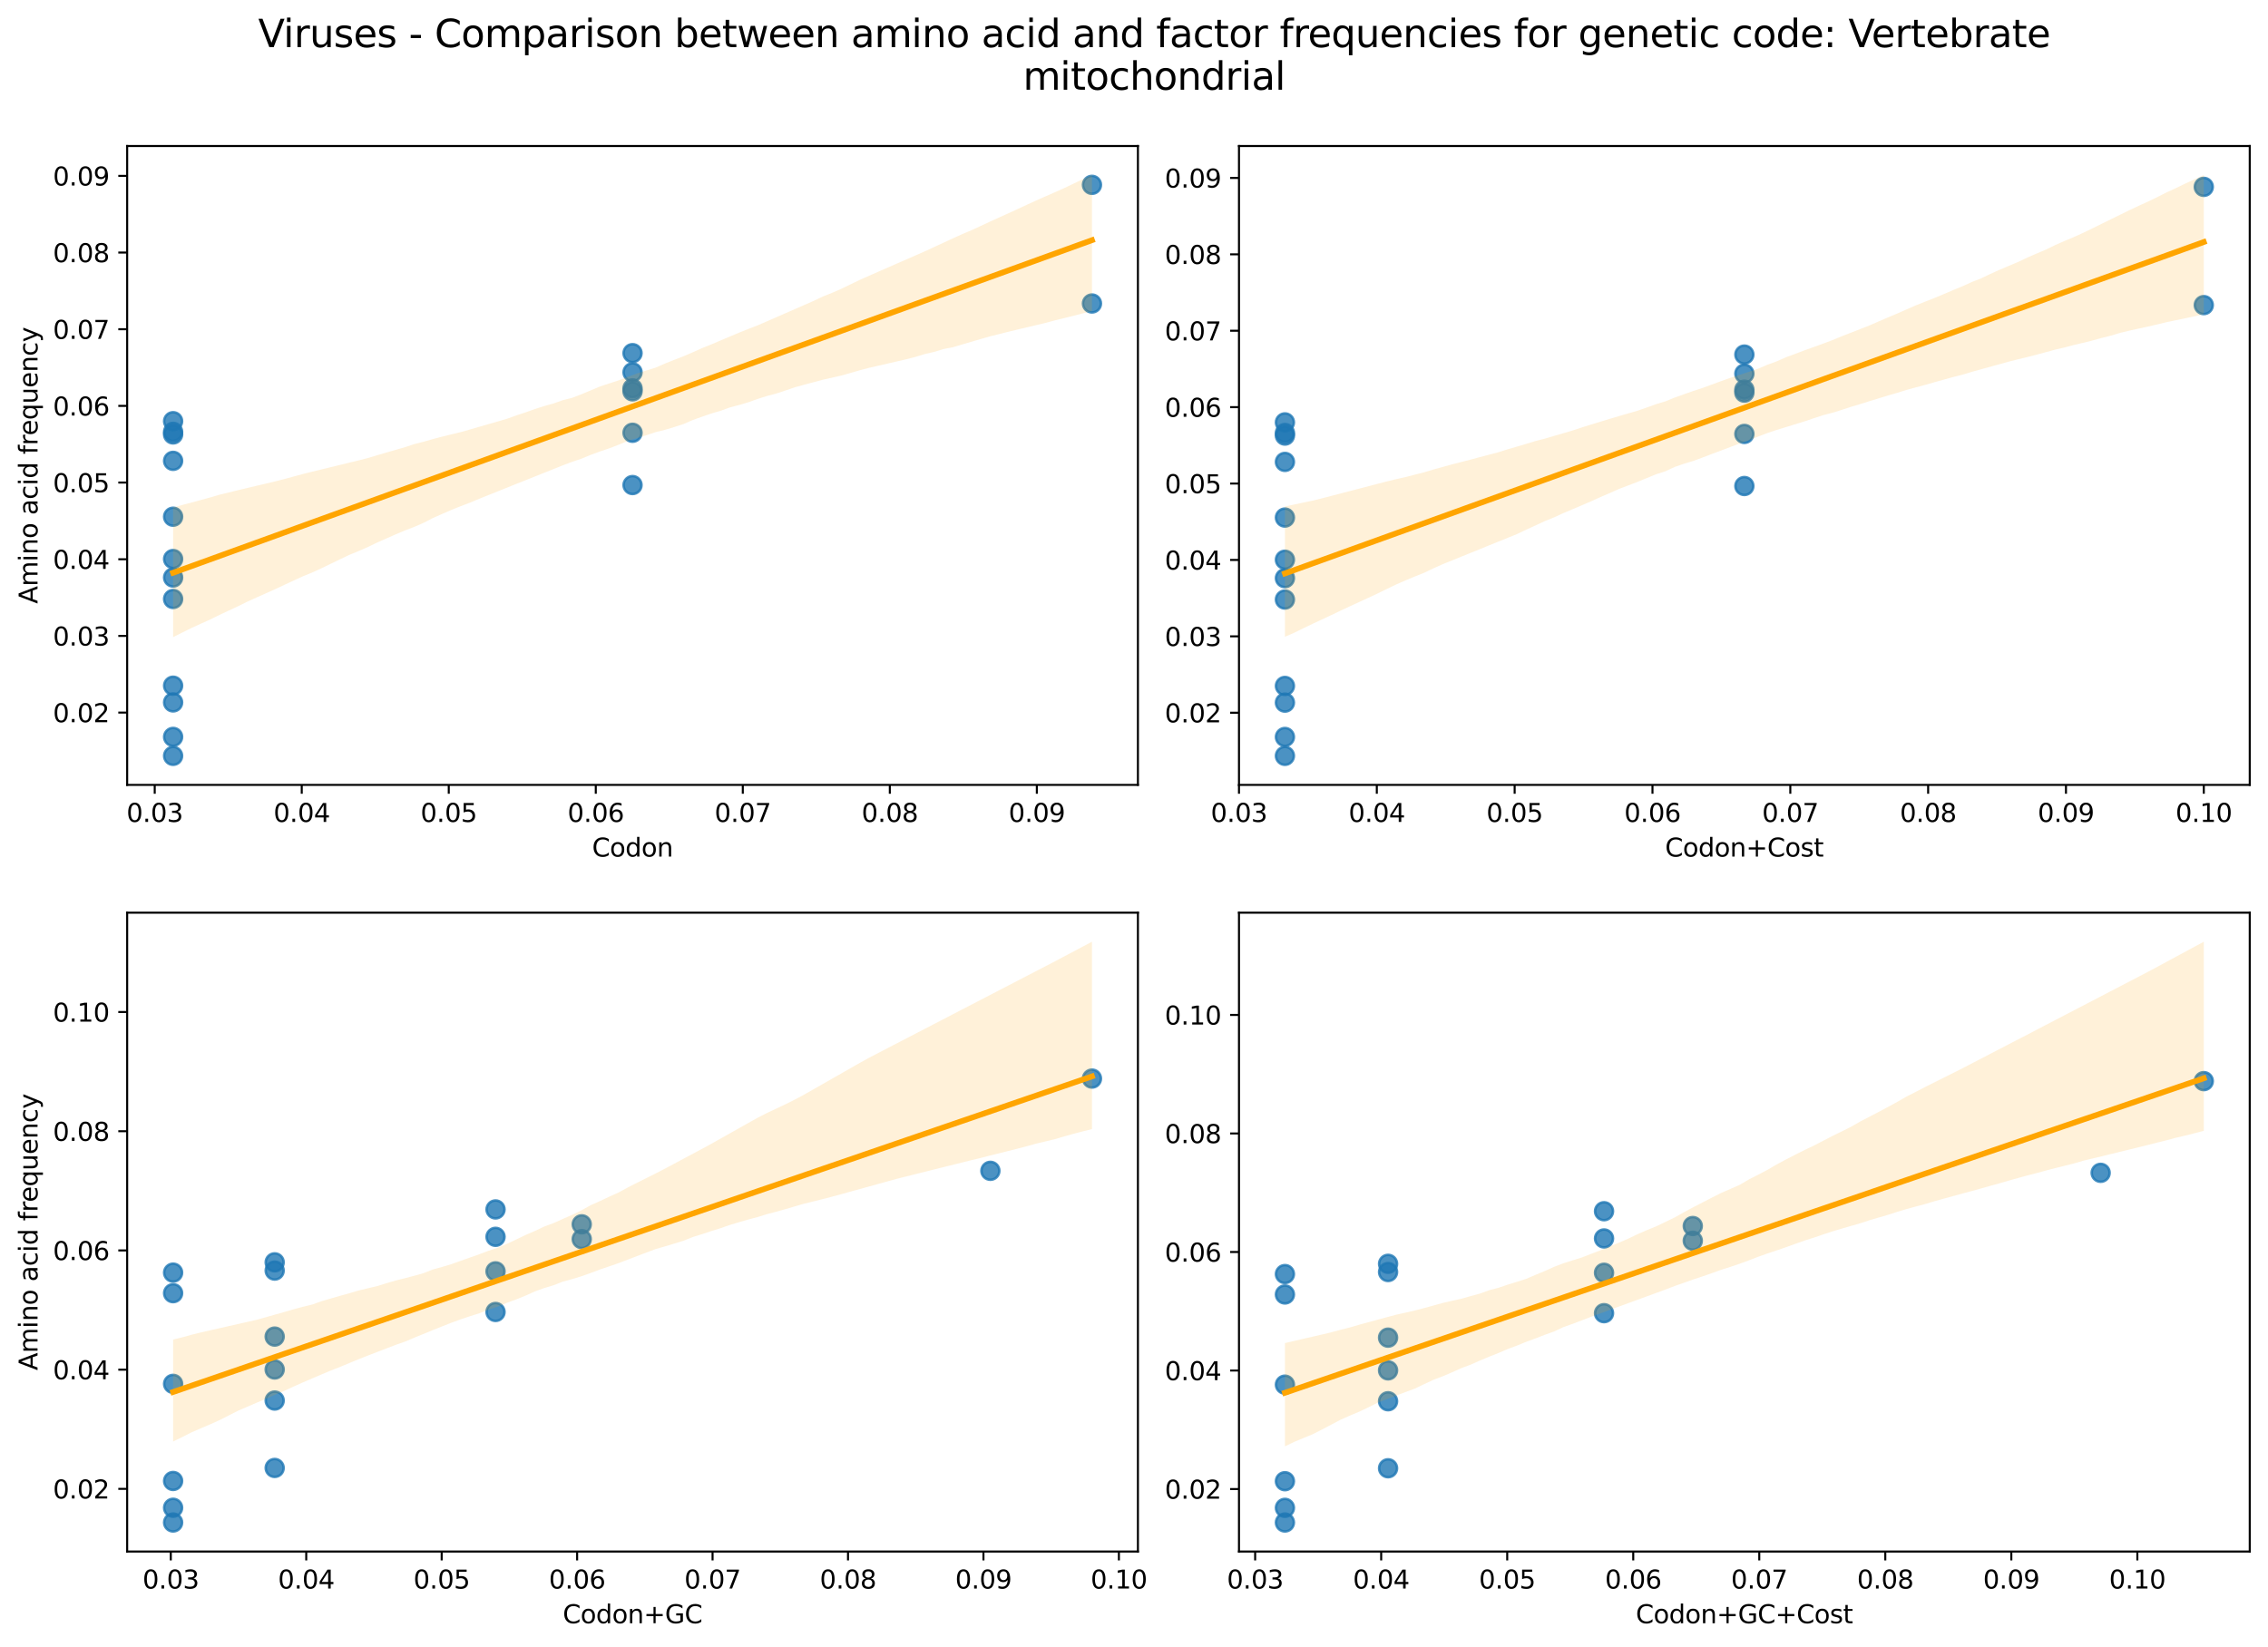 <?xml version="1.0" encoding="utf-8" standalone="no"?>
<!DOCTYPE svg PUBLIC "-//W3C//DTD SVG 1.1//EN"
  "http://www.w3.org/Graphics/SVG/1.1/DTD/svg11.dtd">
<svg xmlns:xlink="http://www.w3.org/1999/xlink" width="894.344pt" height="649.556pt" viewBox="0 0 894.344 649.556" xmlns="http://www.w3.org/2000/svg" version="1.1">
 <defs>
  <style type="text/css">*{stroke-linejoin: round; stroke-linecap: butt}</style>
 </defs>
 <g id="figure_1">
  <g id="patch_1">
   <path d="M 0 649.556 
L 894.344 649.556 
L 894.344 0 
L 0 0 
z
" style="fill: #ffffff"/>
  </g>
  <g id="axes_1">
   <g id="patch_2">
    <path d="M 50.144 309.6 
L 448.715 309.6 
L 448.715 57.6 
L 50.144 57.6 
z
" style="fill: #ffffff"/>
   </g>
   <g id="PathCollection_1">
    <defs>
     <path id="md7dd5595f0" d="M 0 3.536 
C 0.938 3.536 1.837 3.163 2.5 2.5 
C 3.163 1.837 3.536 0.938 3.536 0 
C 3.536 -0.938 3.163 -1.837 2.5 -2.5 
C 1.837 -3.163 0.938 -3.536 0 -3.536 
C -0.938 -3.536 -1.837 -3.163 -2.5 -2.5 
C -3.163 -1.837 -3.536 -0.938 -3.536 0 
C -3.536 0.938 -3.163 1.837 -2.5 2.5 
C -1.837 3.163 -0.938 3.536 0 3.536 
z
" style="stroke: #1f77b4; stroke-opacity: 0.8"/>
    </defs>
    <g clip-path="url(#pb4f5fbba57)">
     <use xlink:href="#md7dd5595f0" x="68.261" y="270.465" style="fill: #1f77b4; fill-opacity: 0.8; stroke: #1f77b4; stroke-opacity: 0.8"/>
     <use xlink:href="#md7dd5595f0" x="68.261" y="298.145" style="fill: #1f77b4; fill-opacity: 0.8; stroke: #1f77b4; stroke-opacity: 0.8"/>
     <use xlink:href="#md7dd5595f0" x="68.261" y="290.665" style="fill: #1f77b4; fill-opacity: 0.8; stroke: #1f77b4; stroke-opacity: 0.8"/>
     <use xlink:href="#md7dd5595f0" x="68.261" y="181.784" style="fill: #1f77b4; fill-opacity: 0.8; stroke: #1f77b4; stroke-opacity: 0.8"/>
     <use xlink:href="#md7dd5595f0" x="68.261" y="171.363" style="fill: #1f77b4; fill-opacity: 0.8; stroke: #1f77b4; stroke-opacity: 0.8"/>
     <use xlink:href="#md7dd5595f0" x="68.261" y="220.507" style="fill: #1f77b4; fill-opacity: 0.8; stroke: #1f77b4; stroke-opacity: 0.8"/>
     <use xlink:href="#md7dd5595f0" x="68.261" y="277.07" style="fill: #1f77b4; fill-opacity: 0.8; stroke: #1f77b4; stroke-opacity: 0.8"/>
     <use xlink:href="#md7dd5595f0" x="68.261" y="166.134" style="fill: #1f77b4; fill-opacity: 0.8; stroke: #1f77b4; stroke-opacity: 0.8"/>
     <use xlink:href="#md7dd5595f0" x="68.261" y="203.817" style="fill: #1f77b4; fill-opacity: 0.8; stroke: #1f77b4; stroke-opacity: 0.8"/>
     <use xlink:href="#md7dd5595f0" x="68.261" y="227.806" style="fill: #1f77b4; fill-opacity: 0.8; stroke: #1f77b4; stroke-opacity: 0.8"/>
     <use xlink:href="#md7dd5595f0" x="68.261" y="236.264" style="fill: #1f77b4; fill-opacity: 0.8; stroke: #1f77b4; stroke-opacity: 0.8"/>
     <use xlink:href="#md7dd5595f0" x="68.261" y="170.327" style="fill: #1f77b4; fill-opacity: 0.8; stroke: #1f77b4; stroke-opacity: 0.8"/>
     <use xlink:href="#md7dd5595f0" x="249.429" y="139.297" style="fill: #1f77b4; fill-opacity: 0.8; stroke: #1f77b4; stroke-opacity: 0.8"/>
     <use xlink:href="#md7dd5595f0" x="249.429" y="153.194" style="fill: #1f77b4; fill-opacity: 0.8; stroke: #1f77b4; stroke-opacity: 0.8"/>
     <use xlink:href="#md7dd5595f0" x="249.429" y="191.326" style="fill: #1f77b4; fill-opacity: 0.8; stroke: #1f77b4; stroke-opacity: 0.8"/>
     <use xlink:href="#md7dd5595f0" x="249.429" y="154.36" style="fill: #1f77b4; fill-opacity: 0.8; stroke: #1f77b4; stroke-opacity: 0.8"/>
     <use xlink:href="#md7dd5595f0" x="249.429" y="146.85" style="fill: #1f77b4; fill-opacity: 0.8; stroke: #1f77b4; stroke-opacity: 0.8"/>
     <use xlink:href="#md7dd5595f0" x="430.598" y="72.908" style="fill: #1f77b4; fill-opacity: 0.8; stroke: #1f77b4; stroke-opacity: 0.8"/>
     <use xlink:href="#md7dd5595f0" x="249.429" y="170.709" style="fill: #1f77b4; fill-opacity: 0.8; stroke: #1f77b4; stroke-opacity: 0.8"/>
     <use xlink:href="#md7dd5595f0" x="430.598" y="119.711" style="fill: #1f77b4; fill-opacity: 0.8; stroke: #1f77b4; stroke-opacity: 0.8"/>
    </g>
   </g>
   <g id="PolyCollection_1">
    <path d="M 68.261 200.15 
L 68.261 251.317 
L 71.921 249.485 
L 75.581 247.664 
L 79.241 246.003 
L 82.901 244.342 
L 86.561 242.546 
L 90.22 240.82 
L 93.88 239.121 
L 97.54 237.317 
L 101.2 235.661 
L 104.86 234.026 
L 108.52 232.383 
L 112.18 230.668 
L 115.84 228.976 
L 119.5 227.29 
L 123.16 225.803 
L 126.82 224.12 
L 130.48 222.35 
L 134.14 220.581 
L 137.8 218.844 
L 141.46 217.341 
L 145.12 215.747 
L 148.78 213.971 
L 152.44 212.353 
L 156.1 210.745 
L 159.76 209.198 
L 163.42 207.805 
L 167.08 206.209 
L 170.74 204.313 
L 174.4 202.705 
L 178.06 201.108 
L 181.72 199.639 
L 185.38 198.249 
L 189.04 196.716 
L 192.7 195.246 
L 196.36 193.782 
L 200.02 192.319 
L 203.68 190.829 
L 207.34 189.391 
L 211 187.927 
L 214.66 186.453 
L 218.32 185.002 
L 221.98 183.534 
L 225.64 182.154 
L 229.3 180.929 
L 232.96 179.404 
L 236.62 178.067 
L 240.28 176.828 
L 243.94 175.426 
L 247.599 173.905 
L 251.259 172.755 
L 254.919 171.671 
L 258.579 170.436 
L 262.239 169.54 
L 265.899 168.442 
L 269.559 167.251 
L 273.219 165.657 
L 276.879 164.356 
L 280.539 163.089 
L 284.199 162.021 
L 287.859 160.699 
L 291.519 159.732 
L 295.179 158.644 
L 298.839 157.331 
L 302.499 156.186 
L 306.159 155.213 
L 309.819 153.999 
L 313.479 152.748 
L 317.139 151.744 
L 320.799 150.771 
L 324.459 149.794 
L 328.119 148.963 
L 331.779 148.132 
L 335.439 147.094 
L 339.099 146.026 
L 342.759 145.076 
L 346.419 144.238 
L 350.079 143.397 
L 353.739 142.552 
L 357.399 141.705 
L 361.059 140.751 
L 364.719 139.646 
L 368.379 138.798 
L 372.039 137.684 
L 375.699 136.985 
L 379.359 135.891 
L 383.019 134.819 
L 386.679 133.739 
L 390.339 132.685 
L 393.999 131.78 
L 397.659 130.855 
L 401.318 129.975 
L 404.978 129.108 
L 408.638 128.241 
L 412.298 127.367 
L 415.958 126.376 
L 419.618 125.474 
L 423.278 124.571 
L 426.938 123.628 
L 430.598 122.723 
L 430.598 69.055 
L 430.598 69.055 
L 426.938 70.708 
L 423.278 72.458 
L 419.618 74.209 
L 415.958 75.839 
L 412.298 77.448 
L 408.638 79.058 
L 404.978 80.747 
L 401.318 82.436 
L 397.659 84.128 
L 393.999 85.77 
L 390.339 87.43 
L 386.679 89.152 
L 383.019 90.836 
L 379.359 92.38 
L 375.699 94.049 
L 372.039 95.741 
L 368.379 97.434 
L 364.719 99.124 
L 361.059 100.727 
L 357.399 102.33 
L 353.739 103.933 
L 350.079 105.536 
L 346.419 107.134 
L 342.759 108.749 
L 339.099 110.372 
L 335.439 112.137 
L 331.779 113.903 
L 328.119 115.505 
L 324.459 116.966 
L 320.799 118.71 
L 317.139 120.312 
L 313.479 121.911 
L 309.819 123.51 
L 306.159 125.112 
L 302.499 126.714 
L 298.839 128.307 
L 295.179 129.723 
L 291.519 131.182 
L 287.859 132.722 
L 284.199 134.275 
L 280.539 135.826 
L 276.879 137.301 
L 273.219 138.933 
L 269.559 140.518 
L 265.899 141.933 
L 262.239 143.39 
L 258.579 144.997 
L 254.919 146.134 
L 251.259 147.282 
L 247.599 148.643 
L 243.94 150.037 
L 240.28 151.232 
L 236.62 152.436 
L 232.96 153.971 
L 229.3 155.507 
L 225.64 156.911 
L 221.98 157.834 
L 218.32 159.124 
L 214.66 160.151 
L 211 161.318 
L 207.34 162.62 
L 203.68 163.829 
L 200.02 165.154 
L 196.36 166.22 
L 192.7 167.275 
L 189.04 168.335 
L 185.38 169.395 
L 181.72 170.428 
L 178.06 171.322 
L 174.4 172.209 
L 170.74 173.19 
L 167.08 174.223 
L 163.42 175.151 
L 159.76 176.364 
L 156.1 177.422 
L 152.44 178.47 
L 148.78 179.556 
L 145.12 180.653 
L 141.46 181.59 
L 137.8 182.479 
L 134.14 183.368 
L 130.48 184.26 
L 126.82 185.153 
L 123.16 186.048 
L 119.5 186.946 
L 115.84 187.946 
L 112.18 188.948 
L 108.52 189.874 
L 104.86 190.742 
L 101.2 191.601 
L 97.54 192.484 
L 93.88 193.346 
L 90.22 194.251 
L 86.561 195.137 
L 82.901 196.209 
L 79.241 197.209 
L 75.581 198.213 
L 71.921 199.174 
L 68.261 200.15 
z
" clip-path="url(#pb4f5fbba57)" style="fill: #ffa500; fill-opacity: 0.15"/>
   </g>
   <g id="matplotlib.axis_1">
    <g id="xtick_1">
     <g id="line2d_1">
      <defs>
       <path id="m3cb53e75d0" d="M 0 0 
L 0 3.5 
" style="stroke: #000000; stroke-width: 0.8"/>
      </defs>
      <g>
       <use xlink:href="#m3cb53e75d0" x="61.014" y="309.6" style="stroke: #000000; stroke-width: 0.8"/>
      </g>
     </g>
     <g id="text_1">
      <!-- 0.03 -->
      <g transform="translate(49.881 324.198) scale(0.1 -0.1)">
       <defs>
        <path id="DejaVuSans-30" d="M 2034 4250 
Q 1547 4250 1301 3770 
Q 1056 3291 1056 2328 
Q 1056 1369 1301 889 
Q 1547 409 2034 409 
Q 2525 409 2770 889 
Q 3016 1369 3016 2328 
Q 3016 3291 2770 3770 
Q 2525 4250 2034 4250 
z
M 2034 4750 
Q 2819 4750 3233 4129 
Q 3647 3509 3647 2328 
Q 3647 1150 3233 529 
Q 2819 -91 2034 -91 
Q 1250 -91 836 529 
Q 422 1150 422 2328 
Q 422 3509 836 4129 
Q 1250 4750 2034 4750 
z
" transform="scale(0.016)"/>
        <path id="DejaVuSans-2e" d="M 684 794 
L 1344 794 
L 1344 0 
L 684 0 
L 684 794 
z
" transform="scale(0.016)"/>
        <path id="DejaVuSans-33" d="M 2597 2516 
Q 3050 2419 3304 2112 
Q 3559 1806 3559 1356 
Q 3559 666 3084 287 
Q 2609 -91 1734 -91 
Q 1441 -91 1130 -33 
Q 819 25 488 141 
L 488 750 
Q 750 597 1062 519 
Q 1375 441 1716 441 
Q 2309 441 2620 675 
Q 2931 909 2931 1356 
Q 2931 1769 2642 2001 
Q 2353 2234 1838 2234 
L 1294 2234 
L 1294 2753 
L 1863 2753 
Q 2328 2753 2575 2939 
Q 2822 3125 2822 3475 
Q 2822 3834 2567 4026 
Q 2313 4219 1838 4219 
Q 1578 4219 1281 4162 
Q 984 4106 628 3988 
L 628 4550 
Q 988 4650 1302 4700 
Q 1616 4750 1894 4750 
Q 2613 4750 3031 4423 
Q 3450 4097 3450 3541 
Q 3450 3153 3228 2886 
Q 3006 2619 2597 2516 
z
" transform="scale(0.016)"/>
       </defs>
       <use xlink:href="#DejaVuSans-30"/>
       <use xlink:href="#DejaVuSans-2e" x="63.623"/>
       <use xlink:href="#DejaVuSans-30" x="95.41"/>
       <use xlink:href="#DejaVuSans-33" x="159.033"/>
      </g>
     </g>
    </g>
    <g id="xtick_2">
     <g id="line2d_2">
      <g>
       <use xlink:href="#m3cb53e75d0" x="118.988" y="309.6" style="stroke: #000000; stroke-width: 0.8"/>
      </g>
     </g>
     <g id="text_2">
      <!-- 0.04 -->
      <g transform="translate(107.855 324.198) scale(0.1 -0.1)">
       <defs>
        <path id="DejaVuSans-34" d="M 2419 4116 
L 825 1625 
L 2419 1625 
L 2419 4116 
z
M 2253 4666 
L 3047 4666 
L 3047 1625 
L 3713 1625 
L 3713 1100 
L 3047 1100 
L 3047 0 
L 2419 0 
L 2419 1100 
L 313 1100 
L 313 1709 
L 2253 4666 
z
" transform="scale(0.016)"/>
       </defs>
       <use xlink:href="#DejaVuSans-30"/>
       <use xlink:href="#DejaVuSans-2e" x="63.623"/>
       <use xlink:href="#DejaVuSans-30" x="95.41"/>
       <use xlink:href="#DejaVuSans-34" x="159.033"/>
      </g>
     </g>
    </g>
    <g id="xtick_3">
     <g id="line2d_3">
      <g>
       <use xlink:href="#m3cb53e75d0" x="176.962" y="309.6" style="stroke: #000000; stroke-width: 0.8"/>
      </g>
     </g>
     <g id="text_3">
      <!-- 0.05 -->
      <g transform="translate(165.829 324.198) scale(0.1 -0.1)">
       <defs>
        <path id="DejaVuSans-35" d="M 691 4666 
L 3169 4666 
L 3169 4134 
L 1269 4134 
L 1269 2991 
Q 1406 3038 1543 3061 
Q 1681 3084 1819 3084 
Q 2600 3084 3056 2656 
Q 3513 2228 3513 1497 
Q 3513 744 3044 326 
Q 2575 -91 1722 -91 
Q 1428 -91 1123 -41 
Q 819 9 494 109 
L 494 744 
Q 775 591 1075 516 
Q 1375 441 1709 441 
Q 2250 441 2565 725 
Q 2881 1009 2881 1497 
Q 2881 1984 2565 2268 
Q 2250 2553 1709 2553 
Q 1456 2553 1204 2497 
Q 953 2441 691 2322 
L 691 4666 
z
" transform="scale(0.016)"/>
       </defs>
       <use xlink:href="#DejaVuSans-30"/>
       <use xlink:href="#DejaVuSans-2e" x="63.623"/>
       <use xlink:href="#DejaVuSans-30" x="95.41"/>
       <use xlink:href="#DejaVuSans-35" x="159.033"/>
      </g>
     </g>
    </g>
    <g id="xtick_4">
     <g id="line2d_4">
      <g>
       <use xlink:href="#m3cb53e75d0" x="234.936" y="309.6" style="stroke: #000000; stroke-width: 0.8"/>
      </g>
     </g>
     <g id="text_4">
      <!-- 0.06 -->
      <g transform="translate(223.803 324.198) scale(0.1 -0.1)">
       <defs>
        <path id="DejaVuSans-36" d="M 2113 2584 
Q 1688 2584 1439 2293 
Q 1191 2003 1191 1497 
Q 1191 994 1439 701 
Q 1688 409 2113 409 
Q 2538 409 2786 701 
Q 3034 994 3034 1497 
Q 3034 2003 2786 2293 
Q 2538 2584 2113 2584 
z
M 3366 4563 
L 3366 3988 
Q 3128 4100 2886 4159 
Q 2644 4219 2406 4219 
Q 1781 4219 1451 3797 
Q 1122 3375 1075 2522 
Q 1259 2794 1537 2939 
Q 1816 3084 2150 3084 
Q 2853 3084 3261 2657 
Q 3669 2231 3669 1497 
Q 3669 778 3244 343 
Q 2819 -91 2113 -91 
Q 1303 -91 875 529 
Q 447 1150 447 2328 
Q 447 3434 972 4092 
Q 1497 4750 2381 4750 
Q 2619 4750 2861 4703 
Q 3103 4656 3366 4563 
z
" transform="scale(0.016)"/>
       </defs>
       <use xlink:href="#DejaVuSans-30"/>
       <use xlink:href="#DejaVuSans-2e" x="63.623"/>
       <use xlink:href="#DejaVuSans-30" x="95.41"/>
       <use xlink:href="#DejaVuSans-36" x="159.033"/>
      </g>
     </g>
    </g>
    <g id="xtick_5">
     <g id="line2d_5">
      <g>
       <use xlink:href="#m3cb53e75d0" x="292.91" y="309.6" style="stroke: #000000; stroke-width: 0.8"/>
      </g>
     </g>
     <g id="text_5">
      <!-- 0.07 -->
      <g transform="translate(281.777 324.198) scale(0.1 -0.1)">
       <defs>
        <path id="DejaVuSans-37" d="M 525 4666 
L 3525 4666 
L 3525 4397 
L 1831 0 
L 1172 0 
L 2766 4134 
L 525 4134 
L 525 4666 
z
" transform="scale(0.016)"/>
       </defs>
       <use xlink:href="#DejaVuSans-30"/>
       <use xlink:href="#DejaVuSans-2e" x="63.623"/>
       <use xlink:href="#DejaVuSans-30" x="95.41"/>
       <use xlink:href="#DejaVuSans-37" x="159.033"/>
      </g>
     </g>
    </g>
    <g id="xtick_6">
     <g id="line2d_6">
      <g>
       <use xlink:href="#m3cb53e75d0" x="350.884" y="309.6" style="stroke: #000000; stroke-width: 0.8"/>
      </g>
     </g>
     <g id="text_6">
      <!-- 0.08 -->
      <g transform="translate(339.751 324.198) scale(0.1 -0.1)">
       <defs>
        <path id="DejaVuSans-38" d="M 2034 2216 
Q 1584 2216 1326 1975 
Q 1069 1734 1069 1313 
Q 1069 891 1326 650 
Q 1584 409 2034 409 
Q 2484 409 2743 651 
Q 3003 894 3003 1313 
Q 3003 1734 2745 1975 
Q 2488 2216 2034 2216 
z
M 1403 2484 
Q 997 2584 770 2862 
Q 544 3141 544 3541 
Q 544 4100 942 4425 
Q 1341 4750 2034 4750 
Q 2731 4750 3128 4425 
Q 3525 4100 3525 3541 
Q 3525 3141 3298 2862 
Q 3072 2584 2669 2484 
Q 3125 2378 3379 2068 
Q 3634 1759 3634 1313 
Q 3634 634 3220 271 
Q 2806 -91 2034 -91 
Q 1263 -91 848 271 
Q 434 634 434 1313 
Q 434 1759 690 2068 
Q 947 2378 1403 2484 
z
M 1172 3481 
Q 1172 3119 1398 2916 
Q 1625 2713 2034 2713 
Q 2441 2713 2670 2916 
Q 2900 3119 2900 3481 
Q 2900 3844 2670 4047 
Q 2441 4250 2034 4250 
Q 1625 4250 1398 4047 
Q 1172 3844 1172 3481 
z
" transform="scale(0.016)"/>
       </defs>
       <use xlink:href="#DejaVuSans-30"/>
       <use xlink:href="#DejaVuSans-2e" x="63.623"/>
       <use xlink:href="#DejaVuSans-30" x="95.41"/>
       <use xlink:href="#DejaVuSans-38" x="159.033"/>
      </g>
     </g>
    </g>
    <g id="xtick_7">
     <g id="line2d_7">
      <g>
       <use xlink:href="#m3cb53e75d0" x="408.858" y="309.6" style="stroke: #000000; stroke-width: 0.8"/>
      </g>
     </g>
     <g id="text_7">
      <!-- 0.09 -->
      <g transform="translate(397.725 324.198) scale(0.1 -0.1)">
       <defs>
        <path id="DejaVuSans-39" d="M 703 97 
L 703 672 
Q 941 559 1184 500 
Q 1428 441 1663 441 
Q 2288 441 2617 861 
Q 2947 1281 2994 2138 
Q 2813 1869 2534 1725 
Q 2256 1581 1919 1581 
Q 1219 1581 811 2004 
Q 403 2428 403 3163 
Q 403 3881 828 4315 
Q 1253 4750 1959 4750 
Q 2769 4750 3195 4129 
Q 3622 3509 3622 2328 
Q 3622 1225 3098 567 
Q 2575 -91 1691 -91 
Q 1453 -91 1209 -44 
Q 966 3 703 97 
z
M 1959 2075 
Q 2384 2075 2632 2365 
Q 2881 2656 2881 3163 
Q 2881 3666 2632 3958 
Q 2384 4250 1959 4250 
Q 1534 4250 1286 3958 
Q 1038 3666 1038 3163 
Q 1038 2656 1286 2365 
Q 1534 2075 1959 2075 
z
" transform="scale(0.016)"/>
       </defs>
       <use xlink:href="#DejaVuSans-30"/>
       <use xlink:href="#DejaVuSans-2e" x="63.623"/>
       <use xlink:href="#DejaVuSans-30" x="95.41"/>
       <use xlink:href="#DejaVuSans-39" x="159.033"/>
      </g>
     </g>
    </g>
    <g id="text_8">
     <!-- Codon -->
     <g transform="translate(233.476 337.877) scale(0.1 -0.1)">
      <defs>
       <path id="DejaVuSans-43" d="M 4122 4306 
L 4122 3641 
Q 3803 3938 3442 4084 
Q 3081 4231 2675 4231 
Q 1875 4231 1450 3742 
Q 1025 3253 1025 2328 
Q 1025 1406 1450 917 
Q 1875 428 2675 428 
Q 3081 428 3442 575 
Q 3803 722 4122 1019 
L 4122 359 
Q 3791 134 3420 21 
Q 3050 -91 2638 -91 
Q 1578 -91 968 557 
Q 359 1206 359 2328 
Q 359 3453 968 4101 
Q 1578 4750 2638 4750 
Q 3056 4750 3426 4639 
Q 3797 4528 4122 4306 
z
" transform="scale(0.016)"/>
       <path id="DejaVuSans-6f" d="M 1959 3097 
Q 1497 3097 1228 2736 
Q 959 2375 959 1747 
Q 959 1119 1226 758 
Q 1494 397 1959 397 
Q 2419 397 2687 759 
Q 2956 1122 2956 1747 
Q 2956 2369 2687 2733 
Q 2419 3097 1959 3097 
z
M 1959 3584 
Q 2709 3584 3137 3096 
Q 3566 2609 3566 1747 
Q 3566 888 3137 398 
Q 2709 -91 1959 -91 
Q 1206 -91 779 398 
Q 353 888 353 1747 
Q 353 2609 779 3096 
Q 1206 3584 1959 3584 
z
" transform="scale(0.016)"/>
       <path id="DejaVuSans-64" d="M 2906 2969 
L 2906 4863 
L 3481 4863 
L 3481 0 
L 2906 0 
L 2906 525 
Q 2725 213 2448 61 
Q 2172 -91 1784 -91 
Q 1150 -91 751 415 
Q 353 922 353 1747 
Q 353 2572 751 3078 
Q 1150 3584 1784 3584 
Q 2172 3584 2448 3432 
Q 2725 3281 2906 2969 
z
M 947 1747 
Q 947 1113 1208 752 
Q 1469 391 1925 391 
Q 2381 391 2643 752 
Q 2906 1113 2906 1747 
Q 2906 2381 2643 2742 
Q 2381 3103 1925 3103 
Q 1469 3103 1208 2742 
Q 947 2381 947 1747 
z
" transform="scale(0.016)"/>
       <path id="DejaVuSans-6e" d="M 3513 2113 
L 3513 0 
L 2938 0 
L 2938 2094 
Q 2938 2591 2744 2837 
Q 2550 3084 2163 3084 
Q 1697 3084 1428 2787 
Q 1159 2491 1159 1978 
L 1159 0 
L 581 0 
L 581 3500 
L 1159 3500 
L 1159 2956 
Q 1366 3272 1645 3428 
Q 1925 3584 2291 3584 
Q 2894 3584 3203 3211 
Q 3513 2838 3513 2113 
z
" transform="scale(0.016)"/>
      </defs>
      <use xlink:href="#DejaVuSans-43"/>
      <use xlink:href="#DejaVuSans-6f" x="69.824"/>
      <use xlink:href="#DejaVuSans-64" x="131.006"/>
      <use xlink:href="#DejaVuSans-6f" x="194.482"/>
      <use xlink:href="#DejaVuSans-6e" x="255.664"/>
     </g>
    </g>
   </g>
   <g id="matplotlib.axis_2">
    <g id="ytick_1">
     <g id="line2d_8">
      <defs>
       <path id="m12a686b48f" d="M 0 0 
L -3.5 0 
" style="stroke: #000000; stroke-width: 0.8"/>
      </defs>
      <g>
       <use xlink:href="#m12a686b48f" x="50.144" y="281.075" style="stroke: #000000; stroke-width: 0.8"/>
      </g>
     </g>
     <g id="text_9">
      <!-- 0.02 -->
      <g transform="translate(20.878 284.874) scale(0.1 -0.1)">
       <defs>
        <path id="DejaVuSans-32" d="M 1228 531 
L 3431 531 
L 3431 0 
L 469 0 
L 469 531 
Q 828 903 1448 1529 
Q 2069 2156 2228 2338 
Q 2531 2678 2651 2914 
Q 2772 3150 2772 3378 
Q 2772 3750 2511 3984 
Q 2250 4219 1831 4219 
Q 1534 4219 1204 4116 
Q 875 4013 500 3803 
L 500 4441 
Q 881 4594 1212 4672 
Q 1544 4750 1819 4750 
Q 2544 4750 2975 4387 
Q 3406 4025 3406 3419 
Q 3406 3131 3298 2873 
Q 3191 2616 2906 2266 
Q 2828 2175 2409 1742 
Q 1991 1309 1228 531 
z
" transform="scale(0.016)"/>
       </defs>
       <use xlink:href="#DejaVuSans-30"/>
       <use xlink:href="#DejaVuSans-2e" x="63.623"/>
       <use xlink:href="#DejaVuSans-30" x="95.41"/>
       <use xlink:href="#DejaVuSans-32" x="159.033"/>
      </g>
     </g>
    </g>
    <g id="ytick_2">
     <g id="line2d_9">
      <g>
       <use xlink:href="#m12a686b48f" x="50.144" y="250.832" style="stroke: #000000; stroke-width: 0.8"/>
      </g>
     </g>
     <g id="text_10">
      <!-- 0.03 -->
      <g transform="translate(20.878 254.631) scale(0.1 -0.1)">
       <use xlink:href="#DejaVuSans-30"/>
       <use xlink:href="#DejaVuSans-2e" x="63.623"/>
       <use xlink:href="#DejaVuSans-30" x="95.41"/>
       <use xlink:href="#DejaVuSans-33" x="159.033"/>
      </g>
     </g>
    </g>
    <g id="ytick_3">
     <g id="line2d_10">
      <g>
       <use xlink:href="#m12a686b48f" x="50.144" y="220.589" style="stroke: #000000; stroke-width: 0.8"/>
      </g>
     </g>
     <g id="text_11">
      <!-- 0.04 -->
      <g transform="translate(20.878 224.388) scale(0.1 -0.1)">
       <use xlink:href="#DejaVuSans-30"/>
       <use xlink:href="#DejaVuSans-2e" x="63.623"/>
       <use xlink:href="#DejaVuSans-30" x="95.41"/>
       <use xlink:href="#DejaVuSans-34" x="159.033"/>
      </g>
     </g>
    </g>
    <g id="ytick_4">
     <g id="line2d_11">
      <g>
       <use xlink:href="#m12a686b48f" x="50.144" y="190.346" style="stroke: #000000; stroke-width: 0.8"/>
      </g>
     </g>
     <g id="text_12">
      <!-- 0.05 -->
      <g transform="translate(20.878 194.145) scale(0.1 -0.1)">
       <use xlink:href="#DejaVuSans-30"/>
       <use xlink:href="#DejaVuSans-2e" x="63.623"/>
       <use xlink:href="#DejaVuSans-30" x="95.41"/>
       <use xlink:href="#DejaVuSans-35" x="159.033"/>
      </g>
     </g>
    </g>
    <g id="ytick_5">
     <g id="line2d_12">
      <g>
       <use xlink:href="#m12a686b48f" x="50.144" y="160.103" style="stroke: #000000; stroke-width: 0.8"/>
      </g>
     </g>
     <g id="text_13">
      <!-- 0.06 -->
      <g transform="translate(20.878 163.903) scale(0.1 -0.1)">
       <use xlink:href="#DejaVuSans-30"/>
       <use xlink:href="#DejaVuSans-2e" x="63.623"/>
       <use xlink:href="#DejaVuSans-30" x="95.41"/>
       <use xlink:href="#DejaVuSans-36" x="159.033"/>
      </g>
     </g>
    </g>
    <g id="ytick_6">
     <g id="line2d_13">
      <g>
       <use xlink:href="#m12a686b48f" x="50.144" y="129.861" style="stroke: #000000; stroke-width: 0.8"/>
      </g>
     </g>
     <g id="text_14">
      <!-- 0.07 -->
      <g transform="translate(20.878 133.66) scale(0.1 -0.1)">
       <use xlink:href="#DejaVuSans-30"/>
       <use xlink:href="#DejaVuSans-2e" x="63.623"/>
       <use xlink:href="#DejaVuSans-30" x="95.41"/>
       <use xlink:href="#DejaVuSans-37" x="159.033"/>
      </g>
     </g>
    </g>
    <g id="ytick_7">
     <g id="line2d_14">
      <g>
       <use xlink:href="#m12a686b48f" x="50.144" y="99.618" style="stroke: #000000; stroke-width: 0.8"/>
      </g>
     </g>
     <g id="text_15">
      <!-- 0.08 -->
      <g transform="translate(20.878 103.417) scale(0.1 -0.1)">
       <use xlink:href="#DejaVuSans-30"/>
       <use xlink:href="#DejaVuSans-2e" x="63.623"/>
       <use xlink:href="#DejaVuSans-30" x="95.41"/>
       <use xlink:href="#DejaVuSans-38" x="159.033"/>
      </g>
     </g>
    </g>
    <g id="ytick_8">
     <g id="line2d_15">
      <g>
       <use xlink:href="#m12a686b48f" x="50.144" y="69.375" style="stroke: #000000; stroke-width: 0.8"/>
      </g>
     </g>
     <g id="text_16">
      <!-- 0.09 -->
      <g transform="translate(20.878 73.174) scale(0.1 -0.1)">
       <use xlink:href="#DejaVuSans-30"/>
       <use xlink:href="#DejaVuSans-2e" x="63.623"/>
       <use xlink:href="#DejaVuSans-30" x="95.41"/>
       <use xlink:href="#DejaVuSans-39" x="159.033"/>
      </g>
     </g>
    </g>
    <g id="text_17">
     <!-- Amino acid frequency -->
     <g transform="translate(14.798 238.139) rotate(-90) scale(0.1 -0.1)">
      <defs>
       <path id="DejaVuSans-41" d="M 2188 4044 
L 1331 1722 
L 3047 1722 
L 2188 4044 
z
M 1831 4666 
L 2547 4666 
L 4325 0 
L 3669 0 
L 3244 1197 
L 1141 1197 
L 716 0 
L 50 0 
L 1831 4666 
z
" transform="scale(0.016)"/>
       <path id="DejaVuSans-6d" d="M 3328 2828 
Q 3544 3216 3844 3400 
Q 4144 3584 4550 3584 
Q 5097 3584 5394 3201 
Q 5691 2819 5691 2113 
L 5691 0 
L 5113 0 
L 5113 2094 
Q 5113 2597 4934 2840 
Q 4756 3084 4391 3084 
Q 3944 3084 3684 2787 
Q 3425 2491 3425 1978 
L 3425 0 
L 2847 0 
L 2847 2094 
Q 2847 2600 2669 2842 
Q 2491 3084 2119 3084 
Q 1678 3084 1418 2786 
Q 1159 2488 1159 1978 
L 1159 0 
L 581 0 
L 581 3500 
L 1159 3500 
L 1159 2956 
Q 1356 3278 1631 3431 
Q 1906 3584 2284 3584 
Q 2666 3584 2933 3390 
Q 3200 3197 3328 2828 
z
" transform="scale(0.016)"/>
       <path id="DejaVuSans-69" d="M 603 3500 
L 1178 3500 
L 1178 0 
L 603 0 
L 603 3500 
z
M 603 4863 
L 1178 4863 
L 1178 4134 
L 603 4134 
L 603 4863 
z
" transform="scale(0.016)"/>
       <path id="DejaVuSans-20" transform="scale(0.016)"/>
       <path id="DejaVuSans-61" d="M 2194 1759 
Q 1497 1759 1228 1600 
Q 959 1441 959 1056 
Q 959 750 1161 570 
Q 1363 391 1709 391 
Q 2188 391 2477 730 
Q 2766 1069 2766 1631 
L 2766 1759 
L 2194 1759 
z
M 3341 1997 
L 3341 0 
L 2766 0 
L 2766 531 
Q 2569 213 2275 61 
Q 1981 -91 1556 -91 
Q 1019 -91 701 211 
Q 384 513 384 1019 
Q 384 1609 779 1909 
Q 1175 2209 1959 2209 
L 2766 2209 
L 2766 2266 
Q 2766 2663 2505 2880 
Q 2244 3097 1772 3097 
Q 1472 3097 1187 3025 
Q 903 2953 641 2809 
L 641 3341 
Q 956 3463 1253 3523 
Q 1550 3584 1831 3584 
Q 2591 3584 2966 3190 
Q 3341 2797 3341 1997 
z
" transform="scale(0.016)"/>
       <path id="DejaVuSans-63" d="M 3122 3366 
L 3122 2828 
Q 2878 2963 2633 3030 
Q 2388 3097 2138 3097 
Q 1578 3097 1268 2742 
Q 959 2388 959 1747 
Q 959 1106 1268 751 
Q 1578 397 2138 397 
Q 2388 397 2633 464 
Q 2878 531 3122 666 
L 3122 134 
Q 2881 22 2623 -34 
Q 2366 -91 2075 -91 
Q 1284 -91 818 406 
Q 353 903 353 1747 
Q 353 2603 823 3093 
Q 1294 3584 2113 3584 
Q 2378 3584 2631 3529 
Q 2884 3475 3122 3366 
z
" transform="scale(0.016)"/>
       <path id="DejaVuSans-66" d="M 2375 4863 
L 2375 4384 
L 1825 4384 
Q 1516 4384 1395 4259 
Q 1275 4134 1275 3809 
L 1275 3500 
L 2222 3500 
L 2222 3053 
L 1275 3053 
L 1275 0 
L 697 0 
L 697 3053 
L 147 3053 
L 147 3500 
L 697 3500 
L 697 3744 
Q 697 4328 969 4595 
Q 1241 4863 1831 4863 
L 2375 4863 
z
" transform="scale(0.016)"/>
       <path id="DejaVuSans-72" d="M 2631 2963 
Q 2534 3019 2420 3045 
Q 2306 3072 2169 3072 
Q 1681 3072 1420 2755 
Q 1159 2438 1159 1844 
L 1159 0 
L 581 0 
L 581 3500 
L 1159 3500 
L 1159 2956 
Q 1341 3275 1631 3429 
Q 1922 3584 2338 3584 
Q 2397 3584 2469 3576 
Q 2541 3569 2628 3553 
L 2631 2963 
z
" transform="scale(0.016)"/>
       <path id="DejaVuSans-65" d="M 3597 1894 
L 3597 1613 
L 953 1613 
Q 991 1019 1311 708 
Q 1631 397 2203 397 
Q 2534 397 2845 478 
Q 3156 559 3463 722 
L 3463 178 
Q 3153 47 2828 -22 
Q 2503 -91 2169 -91 
Q 1331 -91 842 396 
Q 353 884 353 1716 
Q 353 2575 817 3079 
Q 1281 3584 2069 3584 
Q 2775 3584 3186 3129 
Q 3597 2675 3597 1894 
z
M 3022 2063 
Q 3016 2534 2758 2815 
Q 2500 3097 2075 3097 
Q 1594 3097 1305 2825 
Q 1016 2553 972 2059 
L 3022 2063 
z
" transform="scale(0.016)"/>
       <path id="DejaVuSans-71" d="M 947 1747 
Q 947 1113 1208 752 
Q 1469 391 1925 391 
Q 2381 391 2643 752 
Q 2906 1113 2906 1747 
Q 2906 2381 2643 2742 
Q 2381 3103 1925 3103 
Q 1469 3103 1208 2742 
Q 947 2381 947 1747 
z
M 2906 525 
Q 2725 213 2448 61 
Q 2172 -91 1784 -91 
Q 1150 -91 751 415 
Q 353 922 353 1747 
Q 353 2572 751 3078 
Q 1150 3584 1784 3584 
Q 2172 3584 2448 3432 
Q 2725 3281 2906 2969 
L 2906 3500 
L 3481 3500 
L 3481 -1331 
L 2906 -1331 
L 2906 525 
z
" transform="scale(0.016)"/>
       <path id="DejaVuSans-75" d="M 544 1381 
L 544 3500 
L 1119 3500 
L 1119 1403 
Q 1119 906 1312 657 
Q 1506 409 1894 409 
Q 2359 409 2629 706 
Q 2900 1003 2900 1516 
L 2900 3500 
L 3475 3500 
L 3475 0 
L 2900 0 
L 2900 538 
Q 2691 219 2414 64 
Q 2138 -91 1772 -91 
Q 1169 -91 856 284 
Q 544 659 544 1381 
z
M 1991 3584 
L 1991 3584 
z
" transform="scale(0.016)"/>
       <path id="DejaVuSans-79" d="M 2059 -325 
Q 1816 -950 1584 -1140 
Q 1353 -1331 966 -1331 
L 506 -1331 
L 506 -850 
L 844 -850 
Q 1081 -850 1212 -737 
Q 1344 -625 1503 -206 
L 1606 56 
L 191 3500 
L 800 3500 
L 1894 763 
L 2988 3500 
L 3597 3500 
L 2059 -325 
z
" transform="scale(0.016)"/>
      </defs>
      <use xlink:href="#DejaVuSans-41"/>
      <use xlink:href="#DejaVuSans-6d" x="68.408"/>
      <use xlink:href="#DejaVuSans-69" x="165.82"/>
      <use xlink:href="#DejaVuSans-6e" x="193.604"/>
      <use xlink:href="#DejaVuSans-6f" x="256.982"/>
      <use xlink:href="#DejaVuSans-20" x="318.164"/>
      <use xlink:href="#DejaVuSans-61" x="349.951"/>
      <use xlink:href="#DejaVuSans-63" x="411.23"/>
      <use xlink:href="#DejaVuSans-69" x="466.211"/>
      <use xlink:href="#DejaVuSans-64" x="493.994"/>
      <use xlink:href="#DejaVuSans-20" x="557.471"/>
      <use xlink:href="#DejaVuSans-66" x="589.258"/>
      <use xlink:href="#DejaVuSans-72" x="624.463"/>
      <use xlink:href="#DejaVuSans-65" x="663.326"/>
      <use xlink:href="#DejaVuSans-71" x="724.85"/>
      <use xlink:href="#DejaVuSans-75" x="788.326"/>
      <use xlink:href="#DejaVuSans-65" x="851.705"/>
      <use xlink:href="#DejaVuSans-6e" x="913.229"/>
      <use xlink:href="#DejaVuSans-63" x="976.607"/>
      <use xlink:href="#DejaVuSans-79" x="1031.588"/>
     </g>
    </g>
   </g>
   <g id="line2d_16">
    <path d="M 68.261 225.934 
L 71.921 224.609 
L 75.581 223.283 
L 79.241 221.958 
L 82.901 220.633 
L 86.561 219.308 
L 90.22 217.983 
L 93.88 216.657 
L 97.54 215.332 
L 101.2 214.007 
L 104.86 212.682 
L 108.52 211.357 
L 112.18 210.031 
L 115.84 208.706 
L 119.5 207.381 
L 123.16 206.056 
L 126.82 204.731 
L 130.48 203.405 
L 134.14 202.08 
L 137.8 200.755 
L 141.46 199.43 
L 145.12 198.105 
L 148.78 196.779 
L 152.44 195.454 
L 156.1 194.129 
L 159.76 192.804 
L 163.42 191.479 
L 167.08 190.153 
L 170.74 188.828 
L 174.4 187.503 
L 178.06 186.178 
L 181.72 184.853 
L 185.38 183.527 
L 189.04 182.202 
L 192.7 180.877 
L 196.36 179.552 
L 200.02 178.227 
L 203.68 176.901 
L 207.34 175.576 
L 211 174.251 
L 214.66 172.926 
L 218.32 171.601 
L 221.98 170.275 
L 225.64 168.95 
L 229.3 167.625 
L 232.96 166.3 
L 236.62 164.975 
L 240.28 163.649 
L 243.94 162.324 
L 247.599 160.999 
L 251.259 159.674 
L 254.919 158.349 
L 258.579 157.023 
L 262.239 155.698 
L 265.899 154.373 
L 269.559 153.048 
L 273.219 151.723 
L 276.879 150.397 
L 280.539 149.072 
L 284.199 147.747 
L 287.859 146.422 
L 291.519 145.097 
L 295.179 143.771 
L 298.839 142.446 
L 302.499 141.121 
L 306.159 139.796 
L 309.819 138.471 
L 313.479 137.145 
L 317.139 135.82 
L 320.799 134.495 
L 324.459 133.17 
L 328.119 131.844 
L 331.779 130.519 
L 335.439 129.194 
L 339.099 127.869 
L 342.759 126.544 
L 346.419 125.218 
L 350.079 123.893 
L 353.739 122.568 
L 357.399 121.243 
L 361.059 119.918 
L 364.719 118.592 
L 368.379 117.267 
L 372.039 115.942 
L 375.699 114.617 
L 379.359 113.292 
L 383.019 111.966 
L 386.679 110.641 
L 390.339 109.316 
L 393.999 107.991 
L 397.659 106.666 
L 401.318 105.34 
L 404.978 104.015 
L 408.638 102.69 
L 412.298 101.365 
L 415.958 100.04 
L 419.618 98.714 
L 423.278 97.389 
L 426.938 96.064 
L 430.598 94.739 
" clip-path="url(#pb4f5fbba57)" style="fill: none; stroke: #ffa500; stroke-width: 2.25; stroke-linecap: square"/>
   </g>
   <g id="patch_3">
    <path d="M 50.144 309.6 
L 50.144 57.6 
" style="fill: none; stroke: #000000; stroke-width: 0.8; stroke-linejoin: miter; stroke-linecap: square"/>
   </g>
   <g id="patch_4">
    <path d="M 448.715 309.6 
L 448.715 57.6 
" style="fill: none; stroke: #000000; stroke-width: 0.8; stroke-linejoin: miter; stroke-linecap: square"/>
   </g>
   <g id="patch_5">
    <path d="M 50.144 309.6 
L 448.715 309.6 
" style="fill: none; stroke: #000000; stroke-width: 0.8; stroke-linejoin: miter; stroke-linecap: square"/>
   </g>
   <g id="patch_6">
    <path d="M 50.144 57.6 
L 448.715 57.6 
" style="fill: none; stroke: #000000; stroke-width: 0.8; stroke-linejoin: miter; stroke-linecap: square"/>
   </g>
  </g>
  <g id="axes_2">
   <g id="patch_7">
    <path d="M 488.572 309.6 
L 887.144 309.6 
L 887.144 57.6 
L 488.572 57.6 
z
" style="fill: #ffffff"/>
   </g>
   <g id="PathCollection_2">
    <g clip-path="url(#pb68d532022)">
     <use xlink:href="#md7dd5595f0" x="506.689" y="270.564" style="fill: #1f77b4; fill-opacity: 0.8; stroke: #1f77b4; stroke-opacity: 0.8"/>
     <use xlink:href="#md7dd5595f0" x="506.689" y="298.145" style="fill: #1f77b4; fill-opacity: 0.8; stroke: #1f77b4; stroke-opacity: 0.8"/>
     <use xlink:href="#md7dd5595f0" x="506.689" y="290.692" style="fill: #1f77b4; fill-opacity: 0.8; stroke: #1f77b4; stroke-opacity: 0.8"/>
     <use xlink:href="#md7dd5595f0" x="506.689" y="182.198" style="fill: #1f77b4; fill-opacity: 0.8; stroke: #1f77b4; stroke-opacity: 0.8"/>
     <use xlink:href="#md7dd5595f0" x="506.689" y="171.815" style="fill: #1f77b4; fill-opacity: 0.8; stroke: #1f77b4; stroke-opacity: 0.8"/>
     <use xlink:href="#md7dd5595f0" x="506.689" y="220.783" style="fill: #1f77b4; fill-opacity: 0.8; stroke: #1f77b4; stroke-opacity: 0.8"/>
     <use xlink:href="#md7dd5595f0" x="506.689" y="277.145" style="fill: #1f77b4; fill-opacity: 0.8; stroke: #1f77b4; stroke-opacity: 0.8"/>
     <use xlink:href="#md7dd5595f0" x="506.689" y="166.604" style="fill: #1f77b4; fill-opacity: 0.8; stroke: #1f77b4; stroke-opacity: 0.8"/>
     <use xlink:href="#md7dd5595f0" x="506.689" y="204.153" style="fill: #1f77b4; fill-opacity: 0.8; stroke: #1f77b4; stroke-opacity: 0.8"/>
     <use xlink:href="#md7dd5595f0" x="506.689" y="228.056" style="fill: #1f77b4; fill-opacity: 0.8; stroke: #1f77b4; stroke-opacity: 0.8"/>
     <use xlink:href="#md7dd5595f0" x="506.689" y="236.484" style="fill: #1f77b4; fill-opacity: 0.8; stroke: #1f77b4; stroke-opacity: 0.8"/>
     <use xlink:href="#md7dd5595f0" x="506.689" y="170.782" style="fill: #1f77b4; fill-opacity: 0.8; stroke: #1f77b4; stroke-opacity: 0.8"/>
     <use xlink:href="#md7dd5595f0" x="687.858" y="139.863" style="fill: #1f77b4; fill-opacity: 0.8; stroke: #1f77b4; stroke-opacity: 0.8"/>
     <use xlink:href="#md7dd5595f0" x="687.858" y="153.71" style="fill: #1f77b4; fill-opacity: 0.8; stroke: #1f77b4; stroke-opacity: 0.8"/>
     <use xlink:href="#md7dd5595f0" x="687.858" y="191.706" style="fill: #1f77b4; fill-opacity: 0.8; stroke: #1f77b4; stroke-opacity: 0.8"/>
     <use xlink:href="#md7dd5595f0" x="687.858" y="154.872" style="fill: #1f77b4; fill-opacity: 0.8; stroke: #1f77b4; stroke-opacity: 0.8"/>
     <use xlink:href="#md7dd5595f0" x="687.858" y="147.389" style="fill: #1f77b4; fill-opacity: 0.8; stroke: #1f77b4; stroke-opacity: 0.8"/>
     <use xlink:href="#md7dd5595f0" x="869.027" y="73.71" style="fill: #1f77b4; fill-opacity: 0.8; stroke: #1f77b4; stroke-opacity: 0.8"/>
     <use xlink:href="#md7dd5595f0" x="687.858" y="171.163" style="fill: #1f77b4; fill-opacity: 0.8; stroke: #1f77b4; stroke-opacity: 0.8"/>
     <use xlink:href="#md7dd5595f0" x="869.027" y="120.346" style="fill: #1f77b4; fill-opacity: 0.8; stroke: #1f77b4; stroke-opacity: 0.8"/>
    </g>
   </g>
   <g id="PolyCollection_2">
    <path d="M 506.689 199.765 
L 506.689 251.169 
L 510.349 249.586 
L 514.009 247.785 
L 517.669 246.038 
L 521.329 244.332 
L 524.989 242.621 
L 528.649 240.856 
L 532.309 239.143 
L 535.969 237.464 
L 539.629 235.772 
L 543.289 234.063 
L 546.949 232.275 
L 550.609 230.526 
L 554.269 228.918 
L 557.929 227.396 
L 561.589 225.925 
L 565.249 224.172 
L 568.909 222.538 
L 572.569 221.069 
L 576.229 219.572 
L 579.889 218.094 
L 583.549 216.617 
L 587.209 215.111 
L 590.869 213.63 
L 594.529 212.15 
L 598.189 210.669 
L 601.849 208.912 
L 605.509 207.25 
L 609.169 205.549 
L 612.829 204.073 
L 616.488 202.384 
L 620.148 200.844 
L 623.808 199.296 
L 627.468 197.713 
L 631.128 196.062 
L 634.788 194.498 
L 638.448 192.846 
L 642.108 191.465 
L 645.768 190.054 
L 649.428 188.557 
L 653.088 187.06 
L 656.748 185.88 
L 660.408 184.177 
L 664.068 182.915 
L 667.728 181.816 
L 671.388 180.472 
L 675.048 179.065 
L 678.708 177.69 
L 682.368 176.308 
L 686.028 174.926 
L 689.688 173.659 
L 693.348 172.183 
L 697.008 170.782 
L 700.668 169.561 
L 704.328 168.448 
L 707.988 167.315 
L 711.648 166.181 
L 715.308 164.946 
L 718.968 163.75 
L 722.628 162.807 
L 726.288 161.661 
L 729.948 160.46 
L 733.608 159.376 
L 737.268 158.214 
L 740.928 157.101 
L 744.588 155.97 
L 748.248 154.923 
L 751.908 153.768 
L 755.568 152.778 
L 759.228 151.794 
L 762.888 150.747 
L 766.548 149.732 
L 770.208 148.727 
L 773.867 147.78 
L 777.527 146.685 
L 781.187 145.674 
L 784.847 144.66 
L 788.507 143.646 
L 792.167 142.631 
L 795.827 141.709 
L 799.487 140.826 
L 803.147 139.888 
L 806.807 138.898 
L 810.467 137.907 
L 814.127 137.058 
L 817.787 136.083 
L 821.447 135.226 
L 825.107 134.315 
L 828.767 133.307 
L 832.427 132.385 
L 836.087 131.281 
L 839.747 130.404 
L 843.407 129.604 
L 847.067 128.801 
L 850.727 127.956 
L 854.387 127.075 
L 858.047 126.309 
L 861.707 125.543 
L 865.367 124.777 
L 869.027 123.918 
L 869.027 69.055 
L 869.027 69.055 
L 865.367 70.745 
L 861.707 72.419 
L 858.047 74.195 
L 854.387 75.871 
L 850.727 77.723 
L 847.067 79.498 
L 843.407 81.157 
L 839.747 82.886 
L 836.087 84.681 
L 832.427 86.475 
L 828.767 88.275 
L 825.107 90.074 
L 821.447 91.853 
L 817.787 93.507 
L 814.127 95.037 
L 810.467 96.651 
L 806.807 98.434 
L 803.147 99.982 
L 799.487 101.58 
L 795.827 103.317 
L 792.167 104.862 
L 788.507 106.41 
L 784.847 108.06 
L 781.187 109.812 
L 777.527 111.242 
L 773.867 112.925 
L 770.208 114.411 
L 766.548 115.979 
L 762.888 117.517 
L 759.228 118.958 
L 755.568 120.403 
L 751.908 121.992 
L 748.248 123.623 
L 744.588 125.159 
L 740.928 126.741 
L 737.268 128.326 
L 733.608 129.781 
L 729.948 131.202 
L 726.288 132.623 
L 722.628 134.148 
L 718.968 135.509 
L 715.308 136.853 
L 711.648 138.158 
L 707.988 139.546 
L 704.328 140.896 
L 700.668 142.514 
L 697.008 143.84 
L 693.348 145.415 
L 689.688 146.646 
L 686.028 147.83 
L 682.368 149.029 
L 678.708 150.326 
L 675.048 151.672 
L 671.388 153.017 
L 667.728 154.215 
L 664.068 155.507 
L 660.408 156.807 
L 656.748 158.299 
L 653.088 159.405 
L 649.428 160.72 
L 645.768 161.996 
L 642.108 163.052 
L 638.448 164.122 
L 634.788 165.205 
L 631.128 166.318 
L 627.468 167.441 
L 623.808 168.592 
L 620.148 169.791 
L 616.488 170.884 
L 612.829 171.938 
L 609.169 173.026 
L 605.509 173.959 
L 601.849 175.08 
L 598.189 176.159 
L 594.529 177.225 
L 590.869 178.374 
L 587.209 179.358 
L 583.549 180.306 
L 579.889 181.29 
L 576.229 182.236 
L 572.569 183.175 
L 568.909 184.185 
L 565.249 185.195 
L 561.589 186.302 
L 557.929 187.221 
L 554.269 188.166 
L 550.609 188.99 
L 546.949 189.877 
L 543.289 190.831 
L 539.629 191.785 
L 535.969 192.74 
L 532.309 193.695 
L 528.649 194.65 
L 524.989 195.604 
L 521.329 196.559 
L 517.669 197.461 
L 514.009 198.228 
L 510.349 198.997 
L 506.689 199.765 
z
" clip-path="url(#pb68d532022)" style="fill: #ffa500; fill-opacity: 0.15"/>
   </g>
   <g id="matplotlib.axis_3">
    <g id="xtick_8">
     <g id="line2d_17">
      <g>
       <use xlink:href="#m3cb53e75d0" x="488.572" y="309.6" style="stroke: #000000; stroke-width: 0.8"/>
      </g>
     </g>
     <g id="text_18">
      <!-- 0.03 -->
      <g transform="translate(477.44 324.198) scale(0.1 -0.1)">
       <use xlink:href="#DejaVuSans-30"/>
       <use xlink:href="#DejaVuSans-2e" x="63.623"/>
       <use xlink:href="#DejaVuSans-30" x="95.41"/>
       <use xlink:href="#DejaVuSans-33" x="159.033"/>
      </g>
     </g>
    </g>
    <g id="xtick_9">
     <g id="line2d_18">
      <g>
       <use xlink:href="#m3cb53e75d0" x="542.923" y="309.6" style="stroke: #000000; stroke-width: 0.8"/>
      </g>
     </g>
     <g id="text_19">
      <!-- 0.04 -->
      <g transform="translate(531.79 324.198) scale(0.1 -0.1)">
       <use xlink:href="#DejaVuSans-30"/>
       <use xlink:href="#DejaVuSans-2e" x="63.623"/>
       <use xlink:href="#DejaVuSans-30" x="95.41"/>
       <use xlink:href="#DejaVuSans-34" x="159.033"/>
      </g>
     </g>
    </g>
    <g id="xtick_10">
     <g id="line2d_19">
      <g>
       <use xlink:href="#m3cb53e75d0" x="597.274" y="309.6" style="stroke: #000000; stroke-width: 0.8"/>
      </g>
     </g>
     <g id="text_20">
      <!-- 0.05 -->
      <g transform="translate(586.141 324.198) scale(0.1 -0.1)">
       <use xlink:href="#DejaVuSans-30"/>
       <use xlink:href="#DejaVuSans-2e" x="63.623"/>
       <use xlink:href="#DejaVuSans-30" x="95.41"/>
       <use xlink:href="#DejaVuSans-35" x="159.033"/>
      </g>
     </g>
    </g>
    <g id="xtick_11">
     <g id="line2d_20">
      <g>
       <use xlink:href="#m3cb53e75d0" x="651.624" y="309.6" style="stroke: #000000; stroke-width: 0.8"/>
      </g>
     </g>
     <g id="text_21">
      <!-- 0.06 -->
      <g transform="translate(640.491 324.198) scale(0.1 -0.1)">
       <use xlink:href="#DejaVuSans-30"/>
       <use xlink:href="#DejaVuSans-2e" x="63.623"/>
       <use xlink:href="#DejaVuSans-30" x="95.41"/>
       <use xlink:href="#DejaVuSans-36" x="159.033"/>
      </g>
     </g>
    </g>
    <g id="xtick_12">
     <g id="line2d_21">
      <g>
       <use xlink:href="#m3cb53e75d0" x="705.975" y="309.6" style="stroke: #000000; stroke-width: 0.8"/>
      </g>
     </g>
     <g id="text_22">
      <!-- 0.07 -->
      <g transform="translate(694.842 324.198) scale(0.1 -0.1)">
       <use xlink:href="#DejaVuSans-30"/>
       <use xlink:href="#DejaVuSans-2e" x="63.623"/>
       <use xlink:href="#DejaVuSans-30" x="95.41"/>
       <use xlink:href="#DejaVuSans-37" x="159.033"/>
      </g>
     </g>
    </g>
    <g id="xtick_13">
     <g id="line2d_22">
      <g>
       <use xlink:href="#m3cb53e75d0" x="760.326" y="309.6" style="stroke: #000000; stroke-width: 0.8"/>
      </g>
     </g>
     <g id="text_23">
      <!-- 0.08 -->
      <g transform="translate(749.193 324.198) scale(0.1 -0.1)">
       <use xlink:href="#DejaVuSans-30"/>
       <use xlink:href="#DejaVuSans-2e" x="63.623"/>
       <use xlink:href="#DejaVuSans-30" x="95.41"/>
       <use xlink:href="#DejaVuSans-38" x="159.033"/>
      </g>
     </g>
    </g>
    <g id="xtick_14">
     <g id="line2d_23">
      <g>
       <use xlink:href="#m3cb53e75d0" x="814.676" y="309.6" style="stroke: #000000; stroke-width: 0.8"/>
      </g>
     </g>
     <g id="text_24">
      <!-- 0.09 -->
      <g transform="translate(803.543 324.198) scale(0.1 -0.1)">
       <use xlink:href="#DejaVuSans-30"/>
       <use xlink:href="#DejaVuSans-2e" x="63.623"/>
       <use xlink:href="#DejaVuSans-30" x="95.41"/>
       <use xlink:href="#DejaVuSans-39" x="159.033"/>
      </g>
     </g>
    </g>
    <g id="xtick_15">
     <g id="line2d_24">
      <g>
       <use xlink:href="#m3cb53e75d0" x="869.027" y="309.6" style="stroke: #000000; stroke-width: 0.8"/>
      </g>
     </g>
     <g id="text_25">
      <!-- 0.10 -->
      <g transform="translate(857.894 324.198) scale(0.1 -0.1)">
       <defs>
        <path id="DejaVuSans-31" d="M 794 531 
L 1825 531 
L 1825 4091 
L 703 3866 
L 703 4441 
L 1819 4666 
L 2450 4666 
L 2450 531 
L 3481 531 
L 3481 0 
L 794 0 
L 794 531 
z
" transform="scale(0.016)"/>
       </defs>
       <use xlink:href="#DejaVuSans-30"/>
       <use xlink:href="#DejaVuSans-2e" x="63.623"/>
       <use xlink:href="#DejaVuSans-31" x="95.41"/>
       <use xlink:href="#DejaVuSans-30" x="159.033"/>
      </g>
     </g>
    </g>
    <g id="text_26">
     <!-- Codon+Cost -->
     <g transform="translate(656.599 337.877) scale(0.1 -0.1)">
      <defs>
       <path id="DejaVuSans-2b" d="M 2944 4013 
L 2944 2272 
L 4684 2272 
L 4684 1741 
L 2944 1741 
L 2944 0 
L 2419 0 
L 2419 1741 
L 678 1741 
L 678 2272 
L 2419 2272 
L 2419 4013 
L 2944 4013 
z
" transform="scale(0.016)"/>
       <path id="DejaVuSans-73" d="M 2834 3397 
L 2834 2853 
Q 2591 2978 2328 3040 
Q 2066 3103 1784 3103 
Q 1356 3103 1142 2972 
Q 928 2841 928 2578 
Q 928 2378 1081 2264 
Q 1234 2150 1697 2047 
L 1894 2003 
Q 2506 1872 2764 1633 
Q 3022 1394 3022 966 
Q 3022 478 2636 193 
Q 2250 -91 1575 -91 
Q 1294 -91 989 -36 
Q 684 19 347 128 
L 347 722 
Q 666 556 975 473 
Q 1284 391 1588 391 
Q 1994 391 2212 530 
Q 2431 669 2431 922 
Q 2431 1156 2273 1281 
Q 2116 1406 1581 1522 
L 1381 1569 
Q 847 1681 609 1914 
Q 372 2147 372 2553 
Q 372 3047 722 3315 
Q 1072 3584 1716 3584 
Q 2034 3584 2315 3537 
Q 2597 3491 2834 3397 
z
" transform="scale(0.016)"/>
       <path id="DejaVuSans-74" d="M 1172 4494 
L 1172 3500 
L 2356 3500 
L 2356 3053 
L 1172 3053 
L 1172 1153 
Q 1172 725 1289 603 
Q 1406 481 1766 481 
L 2356 481 
L 2356 0 
L 1766 0 
Q 1100 0 847 248 
Q 594 497 594 1153 
L 594 3053 
L 172 3053 
L 172 3500 
L 594 3500 
L 594 4494 
L 1172 4494 
z
" transform="scale(0.016)"/>
      </defs>
      <use xlink:href="#DejaVuSans-43"/>
      <use xlink:href="#DejaVuSans-6f" x="69.824"/>
      <use xlink:href="#DejaVuSans-64" x="131.006"/>
      <use xlink:href="#DejaVuSans-6f" x="194.482"/>
      <use xlink:href="#DejaVuSans-6e" x="255.664"/>
      <use xlink:href="#DejaVuSans-2b" x="319.043"/>
      <use xlink:href="#DejaVuSans-43" x="402.832"/>
      <use xlink:href="#DejaVuSans-6f" x="472.656"/>
      <use xlink:href="#DejaVuSans-73" x="533.838"/>
      <use xlink:href="#DejaVuSans-74" x="585.938"/>
     </g>
    </g>
   </g>
   <g id="matplotlib.axis_4">
    <g id="ytick_9">
     <g id="line2d_25">
      <g>
       <use xlink:href="#m12a686b48f" x="488.572" y="281.135" style="stroke: #000000; stroke-width: 0.8"/>
      </g>
     </g>
     <g id="text_27">
      <!-- 0.02 -->
      <g transform="translate(459.307 284.935) scale(0.1 -0.1)">
       <use xlink:href="#DejaVuSans-30"/>
       <use xlink:href="#DejaVuSans-2e" x="63.623"/>
       <use xlink:href="#DejaVuSans-30" x="95.41"/>
       <use xlink:href="#DejaVuSans-32" x="159.033"/>
      </g>
     </g>
    </g>
    <g id="ytick_10">
     <g id="line2d_26">
      <g>
       <use xlink:href="#m12a686b48f" x="488.572" y="251" style="stroke: #000000; stroke-width: 0.8"/>
      </g>
     </g>
     <g id="text_28">
      <!-- 0.03 -->
      <g transform="translate(459.307 254.8) scale(0.1 -0.1)">
       <use xlink:href="#DejaVuSans-30"/>
       <use xlink:href="#DejaVuSans-2e" x="63.623"/>
       <use xlink:href="#DejaVuSans-30" x="95.41"/>
       <use xlink:href="#DejaVuSans-33" x="159.033"/>
      </g>
     </g>
    </g>
    <g id="ytick_11">
     <g id="line2d_27">
      <g>
       <use xlink:href="#m12a686b48f" x="488.572" y="220.865" style="stroke: #000000; stroke-width: 0.8"/>
      </g>
     </g>
     <g id="text_29">
      <!-- 0.04 -->
      <g transform="translate(459.307 224.664) scale(0.1 -0.1)">
       <use xlink:href="#DejaVuSans-30"/>
       <use xlink:href="#DejaVuSans-2e" x="63.623"/>
       <use xlink:href="#DejaVuSans-30" x="95.41"/>
       <use xlink:href="#DejaVuSans-34" x="159.033"/>
      </g>
     </g>
    </g>
    <g id="ytick_12">
     <g id="line2d_28">
      <g>
       <use xlink:href="#m12a686b48f" x="488.572" y="190.73" style="stroke: #000000; stroke-width: 0.8"/>
      </g>
     </g>
     <g id="text_30">
      <!-- 0.05 -->
      <g transform="translate(459.307 194.529) scale(0.1 -0.1)">
       <use xlink:href="#DejaVuSans-30"/>
       <use xlink:href="#DejaVuSans-2e" x="63.623"/>
       <use xlink:href="#DejaVuSans-30" x="95.41"/>
       <use xlink:href="#DejaVuSans-35" x="159.033"/>
      </g>
     </g>
    </g>
    <g id="ytick_13">
     <g id="line2d_29">
      <g>
       <use xlink:href="#m12a686b48f" x="488.572" y="160.595" style="stroke: #000000; stroke-width: 0.8"/>
      </g>
     </g>
     <g id="text_31">
      <!-- 0.06 -->
      <g transform="translate(459.307 164.394) scale(0.1 -0.1)">
       <use xlink:href="#DejaVuSans-30"/>
       <use xlink:href="#DejaVuSans-2e" x="63.623"/>
       <use xlink:href="#DejaVuSans-30" x="95.41"/>
       <use xlink:href="#DejaVuSans-36" x="159.033"/>
      </g>
     </g>
    </g>
    <g id="ytick_14">
     <g id="line2d_30">
      <g>
       <use xlink:href="#m12a686b48f" x="488.572" y="130.46" style="stroke: #000000; stroke-width: 0.8"/>
      </g>
     </g>
     <g id="text_32">
      <!-- 0.07 -->
      <g transform="translate(459.307 134.259) scale(0.1 -0.1)">
       <use xlink:href="#DejaVuSans-30"/>
       <use xlink:href="#DejaVuSans-2e" x="63.623"/>
       <use xlink:href="#DejaVuSans-30" x="95.41"/>
       <use xlink:href="#DejaVuSans-37" x="159.033"/>
      </g>
     </g>
    </g>
    <g id="ytick_15">
     <g id="line2d_31">
      <g>
       <use xlink:href="#m12a686b48f" x="488.572" y="100.325" style="stroke: #000000; stroke-width: 0.8"/>
      </g>
     </g>
     <g id="text_33">
      <!-- 0.08 -->
      <g transform="translate(459.307 104.124) scale(0.1 -0.1)">
       <use xlink:href="#DejaVuSans-30"/>
       <use xlink:href="#DejaVuSans-2e" x="63.623"/>
       <use xlink:href="#DejaVuSans-30" x="95.41"/>
       <use xlink:href="#DejaVuSans-38" x="159.033"/>
      </g>
     </g>
    </g>
    <g id="ytick_16">
     <g id="line2d_32">
      <g>
       <use xlink:href="#m12a686b48f" x="488.572" y="70.189" style="stroke: #000000; stroke-width: 0.8"/>
      </g>
     </g>
     <g id="text_34">
      <!-- 0.09 -->
      <g transform="translate(459.307 73.989) scale(0.1 -0.1)">
       <use xlink:href="#DejaVuSans-30"/>
       <use xlink:href="#DejaVuSans-2e" x="63.623"/>
       <use xlink:href="#DejaVuSans-30" x="95.41"/>
       <use xlink:href="#DejaVuSans-39" x="159.033"/>
      </g>
     </g>
    </g>
   </g>
   <g id="line2d_33">
    <path d="M 506.689 226.191 
L 510.349 224.87 
L 514.009 223.55 
L 517.669 222.23 
L 521.329 220.909 
L 524.989 219.589 
L 528.649 218.268 
L 532.309 216.948 
L 535.969 215.627 
L 539.629 214.307 
L 543.289 212.986 
L 546.949 211.666 
L 550.609 210.345 
L 554.269 209.025 
L 557.929 207.704 
L 561.589 206.384 
L 565.249 205.063 
L 568.909 203.743 
L 572.569 202.422 
L 576.229 201.102 
L 579.889 199.781 
L 583.549 198.461 
L 587.209 197.14 
L 590.869 195.82 
L 594.529 194.499 
L 598.189 193.179 
L 601.849 191.858 
L 605.509 190.538 
L 609.169 189.217 
L 612.829 187.897 
L 616.488 186.576 
L 620.148 185.256 
L 623.808 183.935 
L 627.468 182.615 
L 631.128 181.295 
L 634.788 179.974 
L 638.448 178.654 
L 642.108 177.333 
L 645.768 176.013 
L 649.428 174.692 
L 653.088 173.372 
L 656.748 172.051 
L 660.408 170.731 
L 664.068 169.41 
L 667.728 168.09 
L 671.388 166.769 
L 675.048 165.449 
L 678.708 164.128 
L 682.368 162.808 
L 686.028 161.487 
L 689.688 160.167 
L 693.348 158.846 
L 697.008 157.526 
L 700.668 156.205 
L 704.328 154.885 
L 707.988 153.564 
L 711.648 152.244 
L 715.308 150.923 
L 718.968 149.603 
L 722.628 148.282 
L 726.288 146.962 
L 729.948 145.641 
L 733.608 144.321 
L 737.268 143 
L 740.928 141.68 
L 744.588 140.359 
L 748.248 139.039 
L 751.908 137.719 
L 755.568 136.398 
L 759.228 135.078 
L 762.888 133.757 
L 766.548 132.437 
L 770.208 131.116 
L 773.867 129.796 
L 777.527 128.475 
L 781.187 127.155 
L 784.847 125.834 
L 788.507 124.514 
L 792.167 123.193 
L 795.827 121.873 
L 799.487 120.552 
L 803.147 119.232 
L 806.807 117.911 
L 810.467 116.591 
L 814.127 115.27 
L 817.787 113.95 
L 821.447 112.629 
L 825.107 111.309 
L 828.767 109.988 
L 832.427 108.668 
L 836.087 107.347 
L 839.747 106.027 
L 843.407 104.706 
L 847.067 103.386 
L 850.727 102.065 
L 854.387 100.745 
L 858.047 99.424 
L 861.707 98.104 
L 865.367 96.784 
L 869.027 95.463 
" clip-path="url(#pb68d532022)" style="fill: none; stroke: #ffa500; stroke-width: 2.25; stroke-linecap: square"/>
   </g>
   <g id="patch_8">
    <path d="M 488.572 309.6 
L 488.572 57.6 
" style="fill: none; stroke: #000000; stroke-width: 0.8; stroke-linejoin: miter; stroke-linecap: square"/>
   </g>
   <g id="patch_9">
    <path d="M 887.144 309.6 
L 887.144 57.6 
" style="fill: none; stroke: #000000; stroke-width: 0.8; stroke-linejoin: miter; stroke-linecap: square"/>
   </g>
   <g id="patch_10">
    <path d="M 488.572 309.6 
L 887.144 309.6 
" style="fill: none; stroke: #000000; stroke-width: 0.8; stroke-linejoin: miter; stroke-linecap: square"/>
   </g>
   <g id="patch_11">
    <path d="M 488.572 57.6 
L 887.144 57.6 
" style="fill: none; stroke: #000000; stroke-width: 0.8; stroke-linejoin: miter; stroke-linecap: square"/>
   </g>
  </g>
  <g id="axes_3">
   <g id="patch_12">
    <path d="M 50.144 612 
L 448.715 612 
L 448.715 360 
L 50.144 360 
z
" style="fill: #ffffff"/>
   </g>
   <g id="PathCollection_3">
    <g clip-path="url(#p05da07db6c)">
     <use xlink:href="#md7dd5595f0" x="108.318" y="579.026" style="fill: #1f77b4; fill-opacity: 0.8; stroke: #1f77b4; stroke-opacity: 0.8"/>
     <use xlink:href="#md7dd5595f0" x="68.261" y="600.545" style="fill: #1f77b4; fill-opacity: 0.8; stroke: #1f77b4; stroke-opacity: 0.8"/>
     <use xlink:href="#md7dd5595f0" x="68.261" y="594.73" style="fill: #1f77b4; fill-opacity: 0.8; stroke: #1f77b4; stroke-opacity: 0.8"/>
     <use xlink:href="#md7dd5595f0" x="68.261" y="510.084" style="fill: #1f77b4; fill-opacity: 0.8; stroke: #1f77b4; stroke-opacity: 0.8"/>
     <use xlink:href="#md7dd5595f0" x="68.261" y="501.983" style="fill: #1f77b4; fill-opacity: 0.8; stroke: #1f77b4; stroke-opacity: 0.8"/>
     <use xlink:href="#md7dd5595f0" x="108.318" y="540.188" style="fill: #1f77b4; fill-opacity: 0.8; stroke: #1f77b4; stroke-opacity: 0.8"/>
     <use xlink:href="#md7dd5595f0" x="68.261" y="584.161" style="fill: #1f77b4; fill-opacity: 0.8; stroke: #1f77b4; stroke-opacity: 0.8"/>
     <use xlink:href="#md7dd5595f0" x="108.318" y="497.918" style="fill: #1f77b4; fill-opacity: 0.8; stroke: #1f77b4; stroke-opacity: 0.8"/>
     <use xlink:href="#md7dd5595f0" x="108.318" y="527.213" style="fill: #1f77b4; fill-opacity: 0.8; stroke: #1f77b4; stroke-opacity: 0.8"/>
     <use xlink:href="#md7dd5595f0" x="68.261" y="545.862" style="fill: #1f77b4; fill-opacity: 0.8; stroke: #1f77b4; stroke-opacity: 0.8"/>
     <use xlink:href="#md7dd5595f0" x="108.318" y="552.438" style="fill: #1f77b4; fill-opacity: 0.8; stroke: #1f77b4; stroke-opacity: 0.8"/>
     <use xlink:href="#md7dd5595f0" x="108.318" y="501.177" style="fill: #1f77b4; fill-opacity: 0.8; stroke: #1f77b4; stroke-opacity: 0.8"/>
     <use xlink:href="#md7dd5595f0" x="195.404" y="477.054" style="fill: #1f77b4; fill-opacity: 0.8; stroke: #1f77b4; stroke-opacity: 0.8"/>
     <use xlink:href="#md7dd5595f0" x="195.404" y="487.858" style="fill: #1f77b4; fill-opacity: 0.8; stroke: #1f77b4; stroke-opacity: 0.8"/>
     <use xlink:href="#md7dd5595f0" x="195.404" y="517.502" style="fill: #1f77b4; fill-opacity: 0.8; stroke: #1f77b4; stroke-opacity: 0.8"/>
     <use xlink:href="#md7dd5595f0" x="229.401" y="488.764" style="fill: #1f77b4; fill-opacity: 0.8; stroke: #1f77b4; stroke-opacity: 0.8"/>
     <use xlink:href="#md7dd5595f0" x="229.401" y="482.926" style="fill: #1f77b4; fill-opacity: 0.8; stroke: #1f77b4; stroke-opacity: 0.8"/>
     <use xlink:href="#md7dd5595f0" x="430.598" y="425.442" style="fill: #1f77b4; fill-opacity: 0.8; stroke: #1f77b4; stroke-opacity: 0.8"/>
     <use xlink:href="#md7dd5595f0" x="195.404" y="501.475" style="fill: #1f77b4; fill-opacity: 0.8; stroke: #1f77b4; stroke-opacity: 0.8"/>
     <use xlink:href="#md7dd5595f0" x="390.541" y="461.828" style="fill: #1f77b4; fill-opacity: 0.8; stroke: #1f77b4; stroke-opacity: 0.8"/>
    </g>
   </g>
   <g id="PolyCollection_3">
    <path d="M 68.261 528.371 
L 68.261 568.59 
L 71.921 566.817 
L 75.581 564.956 
L 79.241 563.374 
L 82.901 561.812 
L 86.561 560.154 
L 90.22 558.318 
L 93.88 556.455 
L 97.54 554.868 
L 101.2 553.288 
L 104.86 551.753 
L 108.52 550.103 
L 112.18 548.58 
L 115.84 546.889 
L 119.5 545.256 
L 123.16 543.689 
L 126.82 542.122 
L 130.48 540.579 
L 134.14 539.157 
L 137.8 537.629 
L 141.46 536.115 
L 145.12 534.681 
L 148.78 533.264 
L 152.44 531.855 
L 156.1 530.457 
L 159.76 529.174 
L 163.42 527.618 
L 167.08 526.145 
L 170.74 524.613 
L 174.4 523.171 
L 178.06 521.724 
L 181.72 520.381 
L 185.38 519.163 
L 189.04 518.007 
L 192.7 516.548 
L 196.36 515.357 
L 200.02 513.824 
L 203.68 512.502 
L 207.34 511.018 
L 211 509.361 
L 214.66 508.05 
L 218.32 506.944 
L 221.98 505.518 
L 225.64 504.537 
L 229.3 503.417 
L 232.96 502.118 
L 236.62 500.723 
L 240.28 499.495 
L 243.94 498.23 
L 247.599 496.834 
L 251.259 495.434 
L 254.919 494.034 
L 258.579 492.677 
L 262.239 491.628 
L 265.899 490.527 
L 269.559 489.386 
L 273.219 487.924 
L 276.879 486.8 
L 280.539 485.572 
L 284.199 484.432 
L 287.859 483.166 
L 291.519 482.064 
L 295.179 481.005 
L 298.839 480.04 
L 302.499 478.906 
L 306.159 477.933 
L 309.819 476.917 
L 313.479 475.835 
L 317.139 474.778 
L 320.799 473.881 
L 324.459 472.973 
L 328.119 472.025 
L 331.779 471.025 
L 335.439 470.009 
L 339.099 468.997 
L 342.759 467.988 
L 346.419 466.976 
L 350.079 465.963 
L 353.739 464.951 
L 357.399 464.036 
L 361.059 463.118 
L 364.719 462.2 
L 368.379 461.284 
L 372.039 460.372 
L 375.699 459.461 
L 379.359 458.55 
L 383.019 457.636 
L 386.679 456.77 
L 390.339 455.807 
L 393.999 454.914 
L 397.659 453.986 
L 401.318 453.067 
L 404.978 452.101 
L 408.638 451.091 
L 412.298 450.219 
L 415.958 449.346 
L 419.618 448.25 
L 423.278 447.236 
L 426.938 446.273 
L 430.598 445.364 
L 430.598 371.455 
L 430.598 371.455 
L 426.938 373.394 
L 423.278 375.334 
L 419.618 377.273 
L 415.958 379.215 
L 412.298 381.118 
L 408.638 383.017 
L 404.978 384.915 
L 401.318 386.814 
L 397.659 388.712 
L 393.999 390.611 
L 390.339 392.509 
L 386.679 394.408 
L 383.019 396.306 
L 379.359 398.205 
L 375.699 400.103 
L 372.039 402.002 
L 368.379 403.901 
L 364.719 405.799 
L 361.059 407.698 
L 357.399 409.596 
L 353.739 411.495 
L 350.079 413.394 
L 346.419 415.297 
L 342.759 417.199 
L 339.099 419.223 
L 335.439 421.311 
L 331.779 423.399 
L 328.119 425.487 
L 324.459 427.575 
L 320.799 429.662 
L 317.139 431.743 
L 313.479 433.691 
L 309.819 435.542 
L 306.159 437.261 
L 302.499 438.98 
L 298.839 440.847 
L 295.179 442.904 
L 291.519 444.961 
L 287.859 447.018 
L 284.199 449.079 
L 280.539 451.141 
L 276.879 453.138 
L 273.219 455.09 
L 269.559 457.044 
L 265.899 458.998 
L 262.239 460.952 
L 258.579 462.842 
L 254.919 464.672 
L 251.259 466.504 
L 247.599 468.372 
L 243.94 470.366 
L 240.28 472.005 
L 236.62 473.745 
L 232.96 475.366 
L 229.3 477.401 
L 225.64 479.18 
L 221.98 480.784 
L 218.32 482.43 
L 214.66 483.786 
L 211 485.513 
L 207.34 487.102 
L 203.68 488.842 
L 200.02 490.583 
L 196.36 492.147 
L 192.7 493.339 
L 189.04 494.714 
L 185.38 496.015 
L 181.72 497.302 
L 178.06 498.619 
L 174.4 499.719 
L 170.74 500.722 
L 167.08 502.173 
L 163.42 503.207 
L 159.76 504.17 
L 156.1 505.072 
L 152.44 506.14 
L 148.78 507.271 
L 145.12 508.14 
L 141.46 509.017 
L 137.8 510.106 
L 134.14 511.113 
L 130.48 512.173 
L 126.82 513.236 
L 123.16 514.562 
L 119.5 515.433 
L 115.84 516.426 
L 112.18 517.49 
L 108.52 518.523 
L 104.86 519.565 
L 101.2 520.59 
L 97.54 521.419 
L 93.88 522.248 
L 90.22 523.078 
L 86.561 523.907 
L 82.901 524.736 
L 79.241 525.565 
L 75.581 526.478 
L 71.921 527.496 
L 68.261 528.371 
z
" clip-path="url(#p05da07db6c)" style="fill: #ffa500; fill-opacity: 0.15"/>
   </g>
   <g id="matplotlib.axis_5">
    <g id="xtick_16">
     <g id="line2d_34">
      <g>
       <use xlink:href="#m3cb53e75d0" x="67.349" y="612" style="stroke: #000000; stroke-width: 0.8"/>
      </g>
     </g>
     <g id="text_35">
      <!-- 0.03 -->
      <g transform="translate(56.216 626.598) scale(0.1 -0.1)">
       <use xlink:href="#DejaVuSans-30"/>
       <use xlink:href="#DejaVuSans-2e" x="63.623"/>
       <use xlink:href="#DejaVuSans-30" x="95.41"/>
       <use xlink:href="#DejaVuSans-33" x="159.033"/>
      </g>
     </g>
    </g>
    <g id="xtick_17">
     <g id="line2d_35">
      <g>
       <use xlink:href="#m3cb53e75d0" x="120.759" y="612" style="stroke: #000000; stroke-width: 0.8"/>
      </g>
     </g>
     <g id="text_36">
      <!-- 0.04 -->
      <g transform="translate(109.626 626.598) scale(0.1 -0.1)">
       <use xlink:href="#DejaVuSans-30"/>
       <use xlink:href="#DejaVuSans-2e" x="63.623"/>
       <use xlink:href="#DejaVuSans-30" x="95.41"/>
       <use xlink:href="#DejaVuSans-34" x="159.033"/>
      </g>
     </g>
    </g>
    <g id="xtick_18">
     <g id="line2d_36">
      <g>
       <use xlink:href="#m3cb53e75d0" x="174.168" y="612" style="stroke: #000000; stroke-width: 0.8"/>
      </g>
     </g>
     <g id="text_37">
      <!-- 0.05 -->
      <g transform="translate(163.036 626.598) scale(0.1 -0.1)">
       <use xlink:href="#DejaVuSans-30"/>
       <use xlink:href="#DejaVuSans-2e" x="63.623"/>
       <use xlink:href="#DejaVuSans-30" x="95.41"/>
       <use xlink:href="#DejaVuSans-35" x="159.033"/>
      </g>
     </g>
    </g>
    <g id="xtick_19">
     <g id="line2d_37">
      <g>
       <use xlink:href="#m3cb53e75d0" x="227.578" y="612" style="stroke: #000000; stroke-width: 0.8"/>
      </g>
     </g>
     <g id="text_38">
      <!-- 0.06 -->
      <g transform="translate(216.445 626.598) scale(0.1 -0.1)">
       <use xlink:href="#DejaVuSans-30"/>
       <use xlink:href="#DejaVuSans-2e" x="63.623"/>
       <use xlink:href="#DejaVuSans-30" x="95.41"/>
       <use xlink:href="#DejaVuSans-36" x="159.033"/>
      </g>
     </g>
    </g>
    <g id="xtick_20">
     <g id="line2d_38">
      <g>
       <use xlink:href="#m3cb53e75d0" x="280.988" y="612" style="stroke: #000000; stroke-width: 0.8"/>
      </g>
     </g>
     <g id="text_39">
      <!-- 0.07 -->
      <g transform="translate(269.855 626.598) scale(0.1 -0.1)">
       <use xlink:href="#DejaVuSans-30"/>
       <use xlink:href="#DejaVuSans-2e" x="63.623"/>
       <use xlink:href="#DejaVuSans-30" x="95.41"/>
       <use xlink:href="#DejaVuSans-37" x="159.033"/>
      </g>
     </g>
    </g>
    <g id="xtick_21">
     <g id="line2d_39">
      <g>
       <use xlink:href="#m3cb53e75d0" x="334.397" y="612" style="stroke: #000000; stroke-width: 0.8"/>
      </g>
     </g>
     <g id="text_40">
      <!-- 0.08 -->
      <g transform="translate(323.264 626.598) scale(0.1 -0.1)">
       <use xlink:href="#DejaVuSans-30"/>
       <use xlink:href="#DejaVuSans-2e" x="63.623"/>
       <use xlink:href="#DejaVuSans-30" x="95.41"/>
       <use xlink:href="#DejaVuSans-38" x="159.033"/>
      </g>
     </g>
    </g>
    <g id="xtick_22">
     <g id="line2d_40">
      <g>
       <use xlink:href="#m3cb53e75d0" x="387.807" y="612" style="stroke: #000000; stroke-width: 0.8"/>
      </g>
     </g>
     <g id="text_41">
      <!-- 0.09 -->
      <g transform="translate(376.674 626.598) scale(0.1 -0.1)">
       <use xlink:href="#DejaVuSans-30"/>
       <use xlink:href="#DejaVuSans-2e" x="63.623"/>
       <use xlink:href="#DejaVuSans-30" x="95.41"/>
       <use xlink:href="#DejaVuSans-39" x="159.033"/>
      </g>
     </g>
    </g>
    <g id="xtick_23">
     <g id="line2d_41">
      <g>
       <use xlink:href="#m3cb53e75d0" x="441.216" y="612" style="stroke: #000000; stroke-width: 0.8"/>
      </g>
     </g>
     <g id="text_42">
      <!-- 0.10 -->
      <g transform="translate(430.083 626.598) scale(0.1 -0.1)">
       <use xlink:href="#DejaVuSans-30"/>
       <use xlink:href="#DejaVuSans-2e" x="63.623"/>
       <use xlink:href="#DejaVuSans-31" x="95.41"/>
       <use xlink:href="#DejaVuSans-30" x="159.033"/>
      </g>
     </g>
    </g>
    <g id="text_43">
     <!-- Codon+GC -->
     <g transform="translate(221.921 640.277) scale(0.1 -0.1)">
      <defs>
       <path id="DejaVuSans-47" d="M 3809 666 
L 3809 1919 
L 2778 1919 
L 2778 2438 
L 4434 2438 
L 4434 434 
Q 4069 175 3628 42 
Q 3188 -91 2688 -91 
Q 1594 -91 976 548 
Q 359 1188 359 2328 
Q 359 3472 976 4111 
Q 1594 4750 2688 4750 
Q 3144 4750 3555 4637 
Q 3966 4525 4313 4306 
L 4313 3634 
Q 3963 3931 3569 4081 
Q 3175 4231 2741 4231 
Q 1884 4231 1454 3753 
Q 1025 3275 1025 2328 
Q 1025 1384 1454 906 
Q 1884 428 2741 428 
Q 3075 428 3337 486 
Q 3600 544 3809 666 
z
" transform="scale(0.016)"/>
      </defs>
      <use xlink:href="#DejaVuSans-43"/>
      <use xlink:href="#DejaVuSans-6f" x="69.824"/>
      <use xlink:href="#DejaVuSans-64" x="131.006"/>
      <use xlink:href="#DejaVuSans-6f" x="194.482"/>
      <use xlink:href="#DejaVuSans-6e" x="255.664"/>
      <use xlink:href="#DejaVuSans-2b" x="319.043"/>
      <use xlink:href="#DejaVuSans-47" x="402.832"/>
      <use xlink:href="#DejaVuSans-43" x="480.322"/>
     </g>
    </g>
   </g>
   <g id="matplotlib.axis_6">
    <g id="ytick_17">
     <g id="line2d_42">
      <g>
       <use xlink:href="#m12a686b48f" x="50.144" y="587.274" style="stroke: #000000; stroke-width: 0.8"/>
      </g>
     </g>
     <g id="text_44">
      <!-- 0.02 -->
      <g transform="translate(20.878 591.074) scale(0.1 -0.1)">
       <use xlink:href="#DejaVuSans-30"/>
       <use xlink:href="#DejaVuSans-2e" x="63.623"/>
       <use xlink:href="#DejaVuSans-30" x="95.41"/>
       <use xlink:href="#DejaVuSans-32" x="159.033"/>
      </g>
     </g>
    </g>
    <g id="ytick_18">
     <g id="line2d_43">
      <g>
       <use xlink:href="#m12a686b48f" x="50.144" y="540.252" style="stroke: #000000; stroke-width: 0.8"/>
      </g>
     </g>
     <g id="text_45">
      <!-- 0.04 -->
      <g transform="translate(20.878 544.051) scale(0.1 -0.1)">
       <use xlink:href="#DejaVuSans-30"/>
       <use xlink:href="#DejaVuSans-2e" x="63.623"/>
       <use xlink:href="#DejaVuSans-30" x="95.41"/>
       <use xlink:href="#DejaVuSans-34" x="159.033"/>
      </g>
     </g>
    </g>
    <g id="ytick_19">
     <g id="line2d_44">
      <g>
       <use xlink:href="#m12a686b48f" x="50.144" y="493.229" style="stroke: #000000; stroke-width: 0.8"/>
      </g>
     </g>
     <g id="text_46">
      <!-- 0.06 -->
      <g transform="translate(20.878 497.029) scale(0.1 -0.1)">
       <use xlink:href="#DejaVuSans-30"/>
       <use xlink:href="#DejaVuSans-2e" x="63.623"/>
       <use xlink:href="#DejaVuSans-30" x="95.41"/>
       <use xlink:href="#DejaVuSans-36" x="159.033"/>
      </g>
     </g>
    </g>
    <g id="ytick_20">
     <g id="line2d_45">
      <g>
       <use xlink:href="#m12a686b48f" x="50.144" y="446.207" style="stroke: #000000; stroke-width: 0.8"/>
      </g>
     </g>
     <g id="text_47">
      <!-- 0.08 -->
      <g transform="translate(20.878 450.006) scale(0.1 -0.1)">
       <use xlink:href="#DejaVuSans-30"/>
       <use xlink:href="#DejaVuSans-2e" x="63.623"/>
       <use xlink:href="#DejaVuSans-30" x="95.41"/>
       <use xlink:href="#DejaVuSans-38" x="159.033"/>
      </g>
     </g>
    </g>
    <g id="ytick_21">
     <g id="line2d_46">
      <g>
       <use xlink:href="#m12a686b48f" x="50.144" y="399.185" style="stroke: #000000; stroke-width: 0.8"/>
      </g>
     </g>
     <g id="text_48">
      <!-- 0.10 -->
      <g transform="translate(20.878 402.984) scale(0.1 -0.1)">
       <use xlink:href="#DejaVuSans-30"/>
       <use xlink:href="#DejaVuSans-2e" x="63.623"/>
       <use xlink:href="#DejaVuSans-31" x="95.41"/>
       <use xlink:href="#DejaVuSans-30" x="159.033"/>
      </g>
     </g>
    </g>
    <g id="text_49">
     <!-- Amino acid frequency -->
     <g transform="translate(14.798 540.539) rotate(-90) scale(0.1 -0.1)">
      <use xlink:href="#DejaVuSans-41"/>
      <use xlink:href="#DejaVuSans-6d" x="68.408"/>
      <use xlink:href="#DejaVuSans-69" x="165.82"/>
      <use xlink:href="#DejaVuSans-6e" x="193.604"/>
      <use xlink:href="#DejaVuSans-6f" x="256.982"/>
      <use xlink:href="#DejaVuSans-20" x="318.164"/>
      <use xlink:href="#DejaVuSans-61" x="349.951"/>
      <use xlink:href="#DejaVuSans-63" x="411.23"/>
      <use xlink:href="#DejaVuSans-69" x="466.211"/>
      <use xlink:href="#DejaVuSans-64" x="493.994"/>
      <use xlink:href="#DejaVuSans-20" x="557.471"/>
      <use xlink:href="#DejaVuSans-66" x="589.258"/>
      <use xlink:href="#DejaVuSans-72" x="624.463"/>
      <use xlink:href="#DejaVuSans-65" x="663.326"/>
      <use xlink:href="#DejaVuSans-71" x="724.85"/>
      <use xlink:href="#DejaVuSans-75" x="788.326"/>
      <use xlink:href="#DejaVuSans-65" x="851.705"/>
      <use xlink:href="#DejaVuSans-6e" x="913.229"/>
      <use xlink:href="#DejaVuSans-63" x="976.607"/>
      <use xlink:href="#DejaVuSans-79" x="1031.588"/>
     </g>
    </g>
   </g>
   <g id="line2d_47">
    <path d="M 68.261 549.071 
L 71.921 547.814 
L 75.581 546.556 
L 79.241 545.299 
L 82.901 544.041 
L 86.561 542.784 
L 90.22 541.526 
L 93.88 540.269 
L 97.54 539.011 
L 101.2 537.754 
L 104.86 536.497 
L 108.52 535.239 
L 112.18 533.982 
L 115.84 532.724 
L 119.5 531.467 
L 123.16 530.209 
L 126.82 528.952 
L 130.48 527.694 
L 134.14 526.437 
L 137.8 525.179 
L 141.46 523.922 
L 145.12 522.665 
L 148.78 521.407 
L 152.44 520.15 
L 156.1 518.892 
L 159.76 517.635 
L 163.42 516.377 
L 167.08 515.12 
L 170.74 513.862 
L 174.4 512.605 
L 178.06 511.347 
L 181.72 510.09 
L 185.38 508.832 
L 189.04 507.575 
L 192.7 506.318 
L 196.36 505.06 
L 200.02 503.803 
L 203.68 502.545 
L 207.34 501.288 
L 211 500.03 
L 214.66 498.773 
L 218.32 497.515 
L 221.98 496.258 
L 225.64 495 
L 229.3 493.743 
L 232.96 492.486 
L 236.62 491.228 
L 240.28 489.971 
L 243.94 488.713 
L 247.599 487.456 
L 251.259 486.198 
L 254.919 484.941 
L 258.579 483.683 
L 262.239 482.426 
L 265.899 481.168 
L 269.559 479.911 
L 273.219 478.654 
L 276.879 477.396 
L 280.539 476.139 
L 284.199 474.881 
L 287.859 473.624 
L 291.519 472.366 
L 295.179 471.109 
L 298.839 469.851 
L 302.499 468.594 
L 306.159 467.336 
L 309.819 466.079 
L 313.479 464.822 
L 317.139 463.564 
L 320.799 462.307 
L 324.459 461.049 
L 328.119 459.792 
L 331.779 458.534 
L 335.439 457.277 
L 339.099 456.019 
L 342.759 454.762 
L 346.419 453.504 
L 350.079 452.247 
L 353.739 450.989 
L 357.399 449.732 
L 361.059 448.475 
L 364.719 447.217 
L 368.379 445.96 
L 372.039 444.702 
L 375.699 443.445 
L 379.359 442.187 
L 383.019 440.93 
L 386.679 439.672 
L 390.339 438.415 
L 393.999 437.157 
L 397.659 435.9 
L 401.318 434.643 
L 404.978 433.385 
L 408.638 432.128 
L 412.298 430.87 
L 415.958 429.613 
L 419.618 428.355 
L 423.278 427.098 
L 426.938 425.84 
L 430.598 424.583 
" clip-path="url(#p05da07db6c)" style="fill: none; stroke: #ffa500; stroke-width: 2.25; stroke-linecap: square"/>
   </g>
   <g id="patch_13">
    <path d="M 50.144 612 
L 50.144 360 
" style="fill: none; stroke: #000000; stroke-width: 0.8; stroke-linejoin: miter; stroke-linecap: square"/>
   </g>
   <g id="patch_14">
    <path d="M 448.715 612 
L 448.715 360 
" style="fill: none; stroke: #000000; stroke-width: 0.8; stroke-linejoin: miter; stroke-linecap: square"/>
   </g>
   <g id="patch_15">
    <path d="M 50.144 612 
L 448.715 612 
" style="fill: none; stroke: #000000; stroke-width: 0.8; stroke-linejoin: miter; stroke-linecap: square"/>
   </g>
   <g id="patch_16">
    <path d="M 50.144 360 
L 448.715 360 
" style="fill: none; stroke: #000000; stroke-width: 0.8; stroke-linejoin: miter; stroke-linecap: square"/>
   </g>
  </g>
  <g id="axes_4">
   <g id="patch_17">
    <path d="M 488.572 612 
L 887.144 612 
L 887.144 360 
L 488.572 360 
z
" style="fill: #ffffff"/>
   </g>
   <g id="PathCollection_4">
    <g clip-path="url(#p0001f9d50f)">
     <use xlink:href="#md7dd5595f0" x="547.362" y="579.149" style="fill: #1f77b4; fill-opacity: 0.8; stroke: #1f77b4; stroke-opacity: 0.8"/>
     <use xlink:href="#md7dd5595f0" x="506.689" y="600.545" style="fill: #1f77b4; fill-opacity: 0.8; stroke: #1f77b4; stroke-opacity: 0.8"/>
     <use xlink:href="#md7dd5595f0" x="506.689" y="594.764" style="fill: #1f77b4; fill-opacity: 0.8; stroke: #1f77b4; stroke-opacity: 0.8"/>
     <use xlink:href="#md7dd5595f0" x="506.689" y="510.6" style="fill: #1f77b4; fill-opacity: 0.8; stroke: #1f77b4; stroke-opacity: 0.8"/>
     <use xlink:href="#md7dd5595f0" x="506.689" y="502.545" style="fill: #1f77b4; fill-opacity: 0.8; stroke: #1f77b4; stroke-opacity: 0.8"/>
     <use xlink:href="#md7dd5595f0" x="547.362" y="540.532" style="fill: #1f77b4; fill-opacity: 0.8; stroke: #1f77b4; stroke-opacity: 0.8"/>
     <use xlink:href="#md7dd5595f0" x="506.689" y="584.254" style="fill: #1f77b4; fill-opacity: 0.8; stroke: #1f77b4; stroke-opacity: 0.8"/>
     <use xlink:href="#md7dd5595f0" x="547.362" y="498.503" style="fill: #1f77b4; fill-opacity: 0.8; stroke: #1f77b4; stroke-opacity: 0.8"/>
     <use xlink:href="#md7dd5595f0" x="547.362" y="527.632" style="fill: #1f77b4; fill-opacity: 0.8; stroke: #1f77b4; stroke-opacity: 0.8"/>
     <use xlink:href="#md7dd5595f0" x="506.689" y="546.174" style="fill: #1f77b4; fill-opacity: 0.8; stroke: #1f77b4; stroke-opacity: 0.8"/>
     <use xlink:href="#md7dd5595f0" x="547.362" y="552.712" style="fill: #1f77b4; fill-opacity: 0.8; stroke: #1f77b4; stroke-opacity: 0.8"/>
     <use xlink:href="#md7dd5595f0" x="547.362" y="501.744" style="fill: #1f77b4; fill-opacity: 0.8; stroke: #1f77b4; stroke-opacity: 0.8"/>
     <use xlink:href="#md7dd5595f0" x="632.521" y="477.759" style="fill: #1f77b4; fill-opacity: 0.8; stroke: #1f77b4; stroke-opacity: 0.8"/>
     <use xlink:href="#md7dd5595f0" x="632.521" y="488.501" style="fill: #1f77b4; fill-opacity: 0.8; stroke: #1f77b4; stroke-opacity: 0.8"/>
     <use xlink:href="#md7dd5595f0" x="632.521" y="517.976" style="fill: #1f77b4; fill-opacity: 0.8; stroke: #1f77b4; stroke-opacity: 0.8"/>
     <use xlink:href="#md7dd5595f0" x="667.521" y="489.402" style="fill: #1f77b4; fill-opacity: 0.8; stroke: #1f77b4; stroke-opacity: 0.8"/>
     <use xlink:href="#md7dd5595f0" x="667.521" y="483.597" style="fill: #1f77b4; fill-opacity: 0.8; stroke: #1f77b4; stroke-opacity: 0.8"/>
     <use xlink:href="#md7dd5595f0" x="869.027" y="426.441" style="fill: #1f77b4; fill-opacity: 0.8; stroke: #1f77b4; stroke-opacity: 0.8"/>
     <use xlink:href="#md7dd5595f0" x="632.521" y="502.04" style="fill: #1f77b4; fill-opacity: 0.8; stroke: #1f77b4; stroke-opacity: 0.8"/>
     <use xlink:href="#md7dd5595f0" x="828.354" y="462.619" style="fill: #1f77b4; fill-opacity: 0.8; stroke: #1f77b4; stroke-opacity: 0.8"/>
    </g>
   </g>
   <g id="PolyCollection_4">
    <path d="M 506.689 529.768 
L 506.689 570.512 
L 510.349 568.743 
L 514.009 567.219 
L 517.669 565.715 
L 521.329 563.855 
L 524.989 561.931 
L 528.649 559.997 
L 532.309 558.368 
L 535.969 556.845 
L 539.629 555.105 
L 543.289 553.27 
L 546.949 551.867 
L 550.609 550.466 
L 554.269 549.073 
L 557.929 547.727 
L 561.589 545.959 
L 565.249 544.253 
L 568.909 542.87 
L 572.569 541.319 
L 576.229 539.661 
L 579.889 538.295 
L 583.549 536.674 
L 587.209 535.147 
L 590.869 533.701 
L 594.529 532.114 
L 598.189 530.766 
L 601.849 529.264 
L 605.509 527.936 
L 609.169 526.502 
L 612.829 525.195 
L 616.488 523.472 
L 620.148 522.188 
L 623.808 520.789 
L 627.468 519.393 
L 631.128 518.04 
L 634.788 516.686 
L 638.448 515.333 
L 642.108 514.013 
L 645.768 512.674 
L 649.428 511.336 
L 653.088 509.998 
L 656.748 508.654 
L 660.408 507.252 
L 664.068 505.974 
L 667.728 504.658 
L 671.388 503.465 
L 675.048 502.194 
L 678.708 500.857 
L 682.368 499.706 
L 686.028 498.473 
L 689.688 497.123 
L 693.348 495.714 
L 697.008 494.418 
L 700.668 493.189 
L 704.328 491.932 
L 707.988 490.613 
L 711.648 489.322 
L 715.308 488.17 
L 718.968 486.907 
L 722.628 485.706 
L 726.288 484.609 
L 729.948 483.556 
L 733.608 482.509 
L 737.268 481.294 
L 740.928 480.221 
L 744.588 479.168 
L 748.248 477.963 
L 751.908 476.887 
L 755.568 475.875 
L 759.228 474.912 
L 762.888 473.802 
L 766.548 472.794 
L 770.208 471.796 
L 773.867 470.775 
L 777.527 469.797 
L 781.187 468.797 
L 784.847 467.75 
L 788.507 466.736 
L 792.167 465.678 
L 795.827 464.649 
L 799.487 463.65 
L 803.147 462.698 
L 806.807 461.706 
L 810.467 460.754 
L 814.127 459.845 
L 817.787 458.935 
L 821.447 457.867 
L 825.107 456.974 
L 828.767 456.107 
L 832.427 455.192 
L 836.087 454.3 
L 839.747 453.408 
L 843.407 452.516 
L 847.067 451.608 
L 850.727 450.668 
L 854.387 449.769 
L 858.047 448.774 
L 861.707 447.927 
L 865.367 447.007 
L 869.027 446.058 
L 869.027 371.455 
L 869.027 371.455 
L 865.367 373.431 
L 861.707 375.408 
L 858.047 377.385 
L 854.387 379.362 
L 850.727 381.339 
L 847.067 383.302 
L 843.407 385.207 
L 839.747 387.112 
L 836.087 389.017 
L 832.427 390.922 
L 828.767 392.827 
L 825.107 394.732 
L 821.447 396.637 
L 817.787 398.542 
L 814.127 400.447 
L 810.467 402.352 
L 806.807 404.257 
L 803.147 406.168 
L 799.487 408.098 
L 795.827 409.97 
L 792.167 411.871 
L 788.507 413.772 
L 784.847 415.674 
L 781.187 417.575 
L 777.527 419.476 
L 773.867 421.378 
L 770.208 423.226 
L 766.548 425.055 
L 762.888 426.884 
L 759.228 428.713 
L 755.568 430.626 
L 751.908 432.472 
L 748.248 434.584 
L 744.588 436.582 
L 740.928 438.535 
L 737.268 440.439 
L 733.608 442.344 
L 729.948 444.438 
L 726.288 446.279 
L 722.628 448.057 
L 718.968 449.958 
L 715.308 451.862 
L 711.648 453.589 
L 707.988 455.434 
L 704.328 457.321 
L 700.668 459.281 
L 697.008 461.411 
L 693.348 463.338 
L 689.688 465.198 
L 686.028 467.353 
L 682.368 468.965 
L 678.708 470.549 
L 675.048 472.404 
L 671.388 474.288 
L 667.728 476.179 
L 664.068 478.134 
L 660.408 480.207 
L 656.748 481.977 
L 653.088 483.734 
L 649.428 485.213 
L 645.768 486.815 
L 642.108 488.568 
L 638.448 490.155 
L 634.788 491.658 
L 631.128 493.177 
L 627.468 494.56 
L 623.808 495.991 
L 620.148 497.135 
L 616.488 498.295 
L 612.829 499.698 
L 609.169 501.343 
L 605.509 502.86 
L 601.849 504.423 
L 598.189 505.6 
L 594.529 506.725 
L 590.869 507.972 
L 587.209 508.923 
L 583.549 510.258 
L 579.889 511.254 
L 576.229 512.285 
L 572.569 513.095 
L 568.909 513.947 
L 565.249 514.953 
L 561.589 515.96 
L 557.929 516.915 
L 554.269 517.754 
L 550.609 518.569 
L 546.949 519.545 
L 543.289 520.539 
L 539.629 521.532 
L 535.969 522.53 
L 532.309 523.601 
L 528.649 524.523 
L 524.989 525.514 
L 521.329 526.388 
L 517.669 527.231 
L 514.009 528.075 
L 510.349 528.922 
L 506.689 529.768 
z
" clip-path="url(#p0001f9d50f)" style="fill: #ffa500; fill-opacity: 0.15"/>
   </g>
   <g id="matplotlib.axis_7">
    <g id="xtick_24">
     <g id="line2d_48">
      <g>
       <use xlink:href="#m3cb53e75d0" x="494.947" y="612" style="stroke: #000000; stroke-width: 0.8"/>
      </g>
     </g>
     <g id="text_50">
      <!-- 0.03 -->
      <g transform="translate(483.815 626.598) scale(0.1 -0.1)">
       <use xlink:href="#DejaVuSans-30"/>
       <use xlink:href="#DejaVuSans-2e" x="63.623"/>
       <use xlink:href="#DejaVuSans-30" x="95.41"/>
       <use xlink:href="#DejaVuSans-33" x="159.033"/>
      </g>
     </g>
    </g>
    <g id="xtick_25">
     <g id="line2d_49">
      <g>
       <use xlink:href="#m3cb53e75d0" x="544.644" y="612" style="stroke: #000000; stroke-width: 0.8"/>
      </g>
     </g>
     <g id="text_51">
      <!-- 0.04 -->
      <g transform="translate(533.511 626.598) scale(0.1 -0.1)">
       <use xlink:href="#DejaVuSans-30"/>
       <use xlink:href="#DejaVuSans-2e" x="63.623"/>
       <use xlink:href="#DejaVuSans-30" x="95.41"/>
       <use xlink:href="#DejaVuSans-34" x="159.033"/>
      </g>
     </g>
    </g>
    <g id="xtick_26">
     <g id="line2d_50">
      <g>
       <use xlink:href="#m3cb53e75d0" x="594.341" y="612" style="stroke: #000000; stroke-width: 0.8"/>
      </g>
     </g>
     <g id="text_52">
      <!-- 0.05 -->
      <g transform="translate(583.208 626.598) scale(0.1 -0.1)">
       <use xlink:href="#DejaVuSans-30"/>
       <use xlink:href="#DejaVuSans-2e" x="63.623"/>
       <use xlink:href="#DejaVuSans-30" x="95.41"/>
       <use xlink:href="#DejaVuSans-35" x="159.033"/>
      </g>
     </g>
    </g>
    <g id="xtick_27">
     <g id="line2d_51">
      <g>
       <use xlink:href="#m3cb53e75d0" x="644.038" y="612" style="stroke: #000000; stroke-width: 0.8"/>
      </g>
     </g>
     <g id="text_53">
      <!-- 0.06 -->
      <g transform="translate(632.905 626.598) scale(0.1 -0.1)">
       <use xlink:href="#DejaVuSans-30"/>
       <use xlink:href="#DejaVuSans-2e" x="63.623"/>
       <use xlink:href="#DejaVuSans-30" x="95.41"/>
       <use xlink:href="#DejaVuSans-36" x="159.033"/>
      </g>
     </g>
    </g>
    <g id="xtick_28">
     <g id="line2d_52">
      <g>
       <use xlink:href="#m3cb53e75d0" x="693.734" y="612" style="stroke: #000000; stroke-width: 0.8"/>
      </g>
     </g>
     <g id="text_54">
      <!-- 0.07 -->
      <g transform="translate(682.602 626.598) scale(0.1 -0.1)">
       <use xlink:href="#DejaVuSans-30"/>
       <use xlink:href="#DejaVuSans-2e" x="63.623"/>
       <use xlink:href="#DejaVuSans-30" x="95.41"/>
       <use xlink:href="#DejaVuSans-37" x="159.033"/>
      </g>
     </g>
    </g>
    <g id="xtick_29">
     <g id="line2d_53">
      <g>
       <use xlink:href="#m3cb53e75d0" x="743.431" y="612" style="stroke: #000000; stroke-width: 0.8"/>
      </g>
     </g>
     <g id="text_55">
      <!-- 0.08 -->
      <g transform="translate(732.298 626.598) scale(0.1 -0.1)">
       <use xlink:href="#DejaVuSans-30"/>
       <use xlink:href="#DejaVuSans-2e" x="63.623"/>
       <use xlink:href="#DejaVuSans-30" x="95.41"/>
       <use xlink:href="#DejaVuSans-38" x="159.033"/>
      </g>
     </g>
    </g>
    <g id="xtick_30">
     <g id="line2d_54">
      <g>
       <use xlink:href="#m3cb53e75d0" x="793.128" y="612" style="stroke: #000000; stroke-width: 0.8"/>
      </g>
     </g>
     <g id="text_56">
      <!-- 0.09 -->
      <g transform="translate(781.995 626.598) scale(0.1 -0.1)">
       <use xlink:href="#DejaVuSans-30"/>
       <use xlink:href="#DejaVuSans-2e" x="63.623"/>
       <use xlink:href="#DejaVuSans-30" x="95.41"/>
       <use xlink:href="#DejaVuSans-39" x="159.033"/>
      </g>
     </g>
    </g>
    <g id="xtick_31">
     <g id="line2d_55">
      <g>
       <use xlink:href="#m3cb53e75d0" x="842.825" y="612" style="stroke: #000000; stroke-width: 0.8"/>
      </g>
     </g>
     <g id="text_57">
      <!-- 0.10 -->
      <g transform="translate(831.692 626.598) scale(0.1 -0.1)">
       <use xlink:href="#DejaVuSans-30"/>
       <use xlink:href="#DejaVuSans-2e" x="63.623"/>
       <use xlink:href="#DejaVuSans-31" x="95.41"/>
       <use xlink:href="#DejaVuSans-30" x="159.033"/>
      </g>
     </g>
    </g>
    <g id="text_58">
     <!-- Codon+GC+Cost -->
     <g transform="translate(645.044 640.277) scale(0.1 -0.1)">
      <use xlink:href="#DejaVuSans-43"/>
      <use xlink:href="#DejaVuSans-6f" x="69.824"/>
      <use xlink:href="#DejaVuSans-64" x="131.006"/>
      <use xlink:href="#DejaVuSans-6f" x="194.482"/>
      <use xlink:href="#DejaVuSans-6e" x="255.664"/>
      <use xlink:href="#DejaVuSans-2b" x="319.043"/>
      <use xlink:href="#DejaVuSans-47" x="402.832"/>
      <use xlink:href="#DejaVuSans-43" x="480.322"/>
      <use xlink:href="#DejaVuSans-2b" x="550.146"/>
      <use xlink:href="#DejaVuSans-43" x="633.936"/>
      <use xlink:href="#DejaVuSans-6f" x="703.76"/>
      <use xlink:href="#DejaVuSans-73" x="764.941"/>
      <use xlink:href="#DejaVuSans-74" x="817.041"/>
     </g>
    </g>
   </g>
   <g id="matplotlib.axis_8">
    <g id="ytick_22">
     <g id="line2d_56">
      <g>
       <use xlink:href="#m12a686b48f" x="488.572" y="587.35" style="stroke: #000000; stroke-width: 0.8"/>
      </g>
     </g>
     <g id="text_59">
      <!-- 0.02 -->
      <g transform="translate(459.307 591.149) scale(0.1 -0.1)">
       <use xlink:href="#DejaVuSans-30"/>
       <use xlink:href="#DejaVuSans-2e" x="63.623"/>
       <use xlink:href="#DejaVuSans-30" x="95.41"/>
       <use xlink:href="#DejaVuSans-32" x="159.033"/>
      </g>
     </g>
    </g>
    <g id="ytick_23">
     <g id="line2d_57">
      <g>
       <use xlink:href="#m12a686b48f" x="488.572" y="540.596" style="stroke: #000000; stroke-width: 0.8"/>
      </g>
     </g>
     <g id="text_60">
      <!-- 0.04 -->
      <g transform="translate(459.307 544.395) scale(0.1 -0.1)">
       <use xlink:href="#DejaVuSans-30"/>
       <use xlink:href="#DejaVuSans-2e" x="63.623"/>
       <use xlink:href="#DejaVuSans-30" x="95.41"/>
       <use xlink:href="#DejaVuSans-34" x="159.033"/>
      </g>
     </g>
    </g>
    <g id="ytick_24">
     <g id="line2d_58">
      <g>
       <use xlink:href="#m12a686b48f" x="488.572" y="493.842" style="stroke: #000000; stroke-width: 0.8"/>
      </g>
     </g>
     <g id="text_61">
      <!-- 0.06 -->
      <g transform="translate(459.307 497.641) scale(0.1 -0.1)">
       <use xlink:href="#DejaVuSans-30"/>
       <use xlink:href="#DejaVuSans-2e" x="63.623"/>
       <use xlink:href="#DejaVuSans-30" x="95.41"/>
       <use xlink:href="#DejaVuSans-36" x="159.033"/>
      </g>
     </g>
    </g>
    <g id="ytick_25">
     <g id="line2d_59">
      <g>
       <use xlink:href="#m12a686b48f" x="488.572" y="447.087" style="stroke: #000000; stroke-width: 0.8"/>
      </g>
     </g>
     <g id="text_62">
      <!-- 0.08 -->
      <g transform="translate(459.307 450.887) scale(0.1 -0.1)">
       <use xlink:href="#DejaVuSans-30"/>
       <use xlink:href="#DejaVuSans-2e" x="63.623"/>
       <use xlink:href="#DejaVuSans-30" x="95.41"/>
       <use xlink:href="#DejaVuSans-38" x="159.033"/>
      </g>
     </g>
    </g>
    <g id="ytick_26">
     <g id="line2d_60">
      <g>
       <use xlink:href="#m12a686b48f" x="488.572" y="400.333" style="stroke: #000000; stroke-width: 0.8"/>
      </g>
     </g>
     <g id="text_63">
      <!-- 0.10 -->
      <g transform="translate(459.307 404.132) scale(0.1 -0.1)">
       <use xlink:href="#DejaVuSans-30"/>
       <use xlink:href="#DejaVuSans-2e" x="63.623"/>
       <use xlink:href="#DejaVuSans-31" x="95.41"/>
       <use xlink:href="#DejaVuSans-30" x="159.033"/>
      </g>
     </g>
    </g>
   </g>
   <g id="line2d_61">
    <path d="M 506.689 549.386 
L 510.349 548.133 
L 514.009 546.88 
L 517.669 545.626 
L 521.329 544.373 
L 524.989 543.12 
L 528.649 541.867 
L 532.309 540.614 
L 535.969 539.361 
L 539.629 538.107 
L 543.289 536.854 
L 546.949 535.601 
L 550.609 534.348 
L 554.269 533.095 
L 557.929 531.842 
L 561.589 530.589 
L 565.249 529.335 
L 568.909 528.082 
L 572.569 526.829 
L 576.229 525.576 
L 579.889 524.323 
L 583.549 523.07 
L 587.209 521.817 
L 590.869 520.563 
L 594.529 519.31 
L 598.189 518.057 
L 601.849 516.804 
L 605.509 515.551 
L 609.169 514.298 
L 612.829 513.044 
L 616.488 511.791 
L 620.148 510.538 
L 623.808 509.285 
L 627.468 508.032 
L 631.128 506.779 
L 634.788 505.526 
L 638.448 504.272 
L 642.108 503.019 
L 645.768 501.766 
L 649.428 500.513 
L 653.088 499.26 
L 656.748 498.007 
L 660.408 496.754 
L 664.068 495.5 
L 667.728 494.247 
L 671.388 492.994 
L 675.048 491.741 
L 678.708 490.488 
L 682.368 489.235 
L 686.028 487.981 
L 689.688 486.728 
L 693.348 485.475 
L 697.008 484.222 
L 700.668 482.969 
L 704.328 481.716 
L 707.988 480.463 
L 711.648 479.209 
L 715.308 477.956 
L 718.968 476.703 
L 722.628 475.45 
L 726.288 474.197 
L 729.948 472.944 
L 733.608 471.691 
L 737.268 470.437 
L 740.928 469.184 
L 744.588 467.931 
L 748.248 466.678 
L 751.908 465.425 
L 755.568 464.172 
L 759.228 462.919 
L 762.888 461.665 
L 766.548 460.412 
L 770.208 459.159 
L 773.867 457.906 
L 777.527 456.653 
L 781.187 455.4 
L 784.847 454.146 
L 788.507 452.893 
L 792.167 451.64 
L 795.827 450.387 
L 799.487 449.134 
L 803.147 447.881 
L 806.807 446.628 
L 810.467 445.374 
L 814.127 444.121 
L 817.787 442.868 
L 821.447 441.615 
L 825.107 440.362 
L 828.767 439.109 
L 832.427 437.856 
L 836.087 436.602 
L 839.747 435.349 
L 843.407 434.096 
L 847.067 432.843 
L 850.727 431.59 
L 854.387 430.337 
L 858.047 429.083 
L 861.707 427.83 
L 865.367 426.577 
L 869.027 425.324 
" clip-path="url(#p0001f9d50f)" style="fill: none; stroke: #ffa500; stroke-width: 2.25; stroke-linecap: square"/>
   </g>
   <g id="patch_18">
    <path d="M 488.572 612 
L 488.572 360 
" style="fill: none; stroke: #000000; stroke-width: 0.8; stroke-linejoin: miter; stroke-linecap: square"/>
   </g>
   <g id="patch_19">
    <path d="M 887.144 612 
L 887.144 360 
" style="fill: none; stroke: #000000; stroke-width: 0.8; stroke-linejoin: miter; stroke-linecap: square"/>
   </g>
   <g id="patch_20">
    <path d="M 488.572 612 
L 887.144 612 
" style="fill: none; stroke: #000000; stroke-width: 0.8; stroke-linejoin: miter; stroke-linecap: square"/>
   </g>
   <g id="patch_21">
    <path d="M 488.572 360 
L 887.144 360 
" style="fill: none; stroke: #000000; stroke-width: 0.8; stroke-linejoin: miter; stroke-linecap: square"/>
   </g>
  </g>
  <g id="text_64">
   <!-- Viruses - Comparison between amino acid and factor frequencies for genetic code: Vertebrate -->
   <g transform="translate(101.812 18.598) scale(0.15 -0.15)">
    <defs>
     <path id="DejaVuSans-56" d="M 1831 0 
L 50 4666 
L 709 4666 
L 2188 738 
L 3669 4666 
L 4325 4666 
L 2547 0 
L 1831 0 
z
" transform="scale(0.016)"/>
     <path id="DejaVuSans-2d" d="M 313 2009 
L 1997 2009 
L 1997 1497 
L 313 1497 
L 313 2009 
z
" transform="scale(0.016)"/>
     <path id="DejaVuSans-70" d="M 1159 525 
L 1159 -1331 
L 581 -1331 
L 581 3500 
L 1159 3500 
L 1159 2969 
Q 1341 3281 1617 3432 
Q 1894 3584 2278 3584 
Q 2916 3584 3314 3078 
Q 3713 2572 3713 1747 
Q 3713 922 3314 415 
Q 2916 -91 2278 -91 
Q 1894 -91 1617 61 
Q 1341 213 1159 525 
z
M 3116 1747 
Q 3116 2381 2855 2742 
Q 2594 3103 2138 3103 
Q 1681 3103 1420 2742 
Q 1159 2381 1159 1747 
Q 1159 1113 1420 752 
Q 1681 391 2138 391 
Q 2594 391 2855 752 
Q 3116 1113 3116 1747 
z
" transform="scale(0.016)"/>
     <path id="DejaVuSans-62" d="M 3116 1747 
Q 3116 2381 2855 2742 
Q 2594 3103 2138 3103 
Q 1681 3103 1420 2742 
Q 1159 2381 1159 1747 
Q 1159 1113 1420 752 
Q 1681 391 2138 391 
Q 2594 391 2855 752 
Q 3116 1113 3116 1747 
z
M 1159 2969 
Q 1341 3281 1617 3432 
Q 1894 3584 2278 3584 
Q 2916 3584 3314 3078 
Q 3713 2572 3713 1747 
Q 3713 922 3314 415 
Q 2916 -91 2278 -91 
Q 1894 -91 1617 61 
Q 1341 213 1159 525 
L 1159 0 
L 581 0 
L 581 4863 
L 1159 4863 
L 1159 2969 
z
" transform="scale(0.016)"/>
     <path id="DejaVuSans-77" d="M 269 3500 
L 844 3500 
L 1563 769 
L 2278 3500 
L 2956 3500 
L 3675 769 
L 4391 3500 
L 4966 3500 
L 4050 0 
L 3372 0 
L 2619 2869 
L 1863 0 
L 1184 0 
L 269 3500 
z
" transform="scale(0.016)"/>
     <path id="DejaVuSans-67" d="M 2906 1791 
Q 2906 2416 2648 2759 
Q 2391 3103 1925 3103 
Q 1463 3103 1205 2759 
Q 947 2416 947 1791 
Q 947 1169 1205 825 
Q 1463 481 1925 481 
Q 2391 481 2648 825 
Q 2906 1169 2906 1791 
z
M 3481 434 
Q 3481 -459 3084 -895 
Q 2688 -1331 1869 -1331 
Q 1566 -1331 1297 -1286 
Q 1028 -1241 775 -1147 
L 775 -588 
Q 1028 -725 1275 -790 
Q 1522 -856 1778 -856 
Q 2344 -856 2625 -561 
Q 2906 -266 2906 331 
L 2906 616 
Q 2728 306 2450 153 
Q 2172 0 1784 0 
Q 1141 0 747 490 
Q 353 981 353 1791 
Q 353 2603 747 3093 
Q 1141 3584 1784 3584 
Q 2172 3584 2450 3431 
Q 2728 3278 2906 2969 
L 2906 3500 
L 3481 3500 
L 3481 434 
z
" transform="scale(0.016)"/>
     <path id="DejaVuSans-3a" d="M 750 794 
L 1409 794 
L 1409 0 
L 750 0 
L 750 794 
z
M 750 3309 
L 1409 3309 
L 1409 2516 
L 750 2516 
L 750 3309 
z
" transform="scale(0.016)"/>
    </defs>
    <use xlink:href="#DejaVuSans-56"/>
    <use xlink:href="#DejaVuSans-69" x="66.158"/>
    <use xlink:href="#DejaVuSans-72" x="93.941"/>
    <use xlink:href="#DejaVuSans-75" x="135.055"/>
    <use xlink:href="#DejaVuSans-73" x="198.434"/>
    <use xlink:href="#DejaVuSans-65" x="250.533"/>
    <use xlink:href="#DejaVuSans-73" x="312.057"/>
    <use xlink:href="#DejaVuSans-20" x="364.156"/>
    <use xlink:href="#DejaVuSans-2d" x="395.943"/>
    <use xlink:href="#DejaVuSans-20" x="432.027"/>
    <use xlink:href="#DejaVuSans-43" x="463.814"/>
    <use xlink:href="#DejaVuSans-6f" x="533.639"/>
    <use xlink:href="#DejaVuSans-6d" x="594.82"/>
    <use xlink:href="#DejaVuSans-70" x="692.232"/>
    <use xlink:href="#DejaVuSans-61" x="755.709"/>
    <use xlink:href="#DejaVuSans-72" x="816.988"/>
    <use xlink:href="#DejaVuSans-69" x="858.102"/>
    <use xlink:href="#DejaVuSans-73" x="885.885"/>
    <use xlink:href="#DejaVuSans-6f" x="937.984"/>
    <use xlink:href="#DejaVuSans-6e" x="999.166"/>
    <use xlink:href="#DejaVuSans-20" x="1062.545"/>
    <use xlink:href="#DejaVuSans-62" x="1094.332"/>
    <use xlink:href="#DejaVuSans-65" x="1157.809"/>
    <use xlink:href="#DejaVuSans-74" x="1219.332"/>
    <use xlink:href="#DejaVuSans-77" x="1258.541"/>
    <use xlink:href="#DejaVuSans-65" x="1340.328"/>
    <use xlink:href="#DejaVuSans-65" x="1401.852"/>
    <use xlink:href="#DejaVuSans-6e" x="1463.375"/>
    <use xlink:href="#DejaVuSans-20" x="1526.754"/>
    <use xlink:href="#DejaVuSans-61" x="1558.541"/>
    <use xlink:href="#DejaVuSans-6d" x="1619.82"/>
    <use xlink:href="#DejaVuSans-69" x="1717.232"/>
    <use xlink:href="#DejaVuSans-6e" x="1745.016"/>
    <use xlink:href="#DejaVuSans-6f" x="1808.395"/>
    <use xlink:href="#DejaVuSans-20" x="1869.576"/>
    <use xlink:href="#DejaVuSans-61" x="1901.363"/>
    <use xlink:href="#DejaVuSans-63" x="1962.643"/>
    <use xlink:href="#DejaVuSans-69" x="2017.623"/>
    <use xlink:href="#DejaVuSans-64" x="2045.406"/>
    <use xlink:href="#DejaVuSans-20" x="2108.883"/>
    <use xlink:href="#DejaVuSans-61" x="2140.67"/>
    <use xlink:href="#DejaVuSans-6e" x="2201.949"/>
    <use xlink:href="#DejaVuSans-64" x="2265.328"/>
    <use xlink:href="#DejaVuSans-20" x="2328.805"/>
    <use xlink:href="#DejaVuSans-66" x="2360.592"/>
    <use xlink:href="#DejaVuSans-61" x="2395.797"/>
    <use xlink:href="#DejaVuSans-63" x="2457.076"/>
    <use xlink:href="#DejaVuSans-74" x="2512.057"/>
    <use xlink:href="#DejaVuSans-6f" x="2551.266"/>
    <use xlink:href="#DejaVuSans-72" x="2612.447"/>
    <use xlink:href="#DejaVuSans-20" x="2653.561"/>
    <use xlink:href="#DejaVuSans-66" x="2685.348"/>
    <use xlink:href="#DejaVuSans-72" x="2720.553"/>
    <use xlink:href="#DejaVuSans-65" x="2759.416"/>
    <use xlink:href="#DejaVuSans-71" x="2820.939"/>
    <use xlink:href="#DejaVuSans-75" x="2884.416"/>
    <use xlink:href="#DejaVuSans-65" x="2947.795"/>
    <use xlink:href="#DejaVuSans-6e" x="3009.318"/>
    <use xlink:href="#DejaVuSans-63" x="3072.697"/>
    <use xlink:href="#DejaVuSans-69" x="3127.678"/>
    <use xlink:href="#DejaVuSans-65" x="3155.461"/>
    <use xlink:href="#DejaVuSans-73" x="3216.984"/>
    <use xlink:href="#DejaVuSans-20" x="3269.084"/>
    <use xlink:href="#DejaVuSans-66" x="3300.871"/>
    <use xlink:href="#DejaVuSans-6f" x="3336.076"/>
    <use xlink:href="#DejaVuSans-72" x="3397.258"/>
    <use xlink:href="#DejaVuSans-20" x="3438.371"/>
    <use xlink:href="#DejaVuSans-67" x="3470.158"/>
    <use xlink:href="#DejaVuSans-65" x="3533.635"/>
    <use xlink:href="#DejaVuSans-6e" x="3595.158"/>
    <use xlink:href="#DejaVuSans-65" x="3658.537"/>
    <use xlink:href="#DejaVuSans-74" x="3720.061"/>
    <use xlink:href="#DejaVuSans-69" x="3759.27"/>
    <use xlink:href="#DejaVuSans-63" x="3787.053"/>
    <use xlink:href="#DejaVuSans-20" x="3842.033"/>
    <use xlink:href="#DejaVuSans-63" x="3873.82"/>
    <use xlink:href="#DejaVuSans-6f" x="3928.801"/>
    <use xlink:href="#DejaVuSans-64" x="3989.982"/>
    <use xlink:href="#DejaVuSans-65" x="4053.459"/>
    <use xlink:href="#DejaVuSans-3a" x="4114.982"/>
    <use xlink:href="#DejaVuSans-20" x="4148.674"/>
    <use xlink:href="#DejaVuSans-56" x="4180.461"/>
    <use xlink:href="#DejaVuSans-65" x="4241.119"/>
    <use xlink:href="#DejaVuSans-72" x="4302.643"/>
    <use xlink:href="#DejaVuSans-74" x="4343.756"/>
    <use xlink:href="#DejaVuSans-65" x="4382.965"/>
    <use xlink:href="#DejaVuSans-62" x="4444.488"/>
    <use xlink:href="#DejaVuSans-72" x="4507.965"/>
    <use xlink:href="#DejaVuSans-61" x="4549.078"/>
    <use xlink:href="#DejaVuSans-74" x="4610.357"/>
    <use xlink:href="#DejaVuSans-65" x="4649.566"/>
   </g>
   <!-- mitochondrial -->
   <g transform="translate(403.398 35.394) scale(0.15 -0.15)">
    <defs>
     <path id="DejaVuSans-68" d="M 3513 2113 
L 3513 0 
L 2938 0 
L 2938 2094 
Q 2938 2591 2744 2837 
Q 2550 3084 2163 3084 
Q 1697 3084 1428 2787 
Q 1159 2491 1159 1978 
L 1159 0 
L 581 0 
L 581 4863 
L 1159 4863 
L 1159 2956 
Q 1366 3272 1645 3428 
Q 1925 3584 2291 3584 
Q 2894 3584 3203 3211 
Q 3513 2838 3513 2113 
z
" transform="scale(0.016)"/>
     <path id="DejaVuSans-6c" d="M 603 4863 
L 1178 4863 
L 1178 0 
L 603 0 
L 603 4863 
z
" transform="scale(0.016)"/>
    </defs>
    <use xlink:href="#DejaVuSans-6d"/>
    <use xlink:href="#DejaVuSans-69" x="97.412"/>
    <use xlink:href="#DejaVuSans-74" x="125.195"/>
    <use xlink:href="#DejaVuSans-6f" x="164.404"/>
    <use xlink:href="#DejaVuSans-63" x="225.586"/>
    <use xlink:href="#DejaVuSans-68" x="280.566"/>
    <use xlink:href="#DejaVuSans-6f" x="343.945"/>
    <use xlink:href="#DejaVuSans-6e" x="405.127"/>
    <use xlink:href="#DejaVuSans-64" x="468.506"/>
    <use xlink:href="#DejaVuSans-72" x="531.982"/>
    <use xlink:href="#DejaVuSans-69" x="573.096"/>
    <use xlink:href="#DejaVuSans-61" x="600.879"/>
    <use xlink:href="#DejaVuSans-6c" x="662.158"/>
   </g>
  </g>
 </g>
 <defs>
  <clipPath id="pb4f5fbba57">
   <rect x="50.144" y="57.6" width="398.571" height="252"/>
  </clipPath>
  <clipPath id="pb68d532022">
   <rect x="488.572" y="57.6" width="398.571" height="252"/>
  </clipPath>
  <clipPath id="p05da07db6c">
   <rect x="50.144" y="360" width="398.571" height="252"/>
  </clipPath>
  <clipPath id="p0001f9d50f">
   <rect x="488.572" y="360" width="398.571" height="252"/>
  </clipPath>
 </defs>
</svg>
